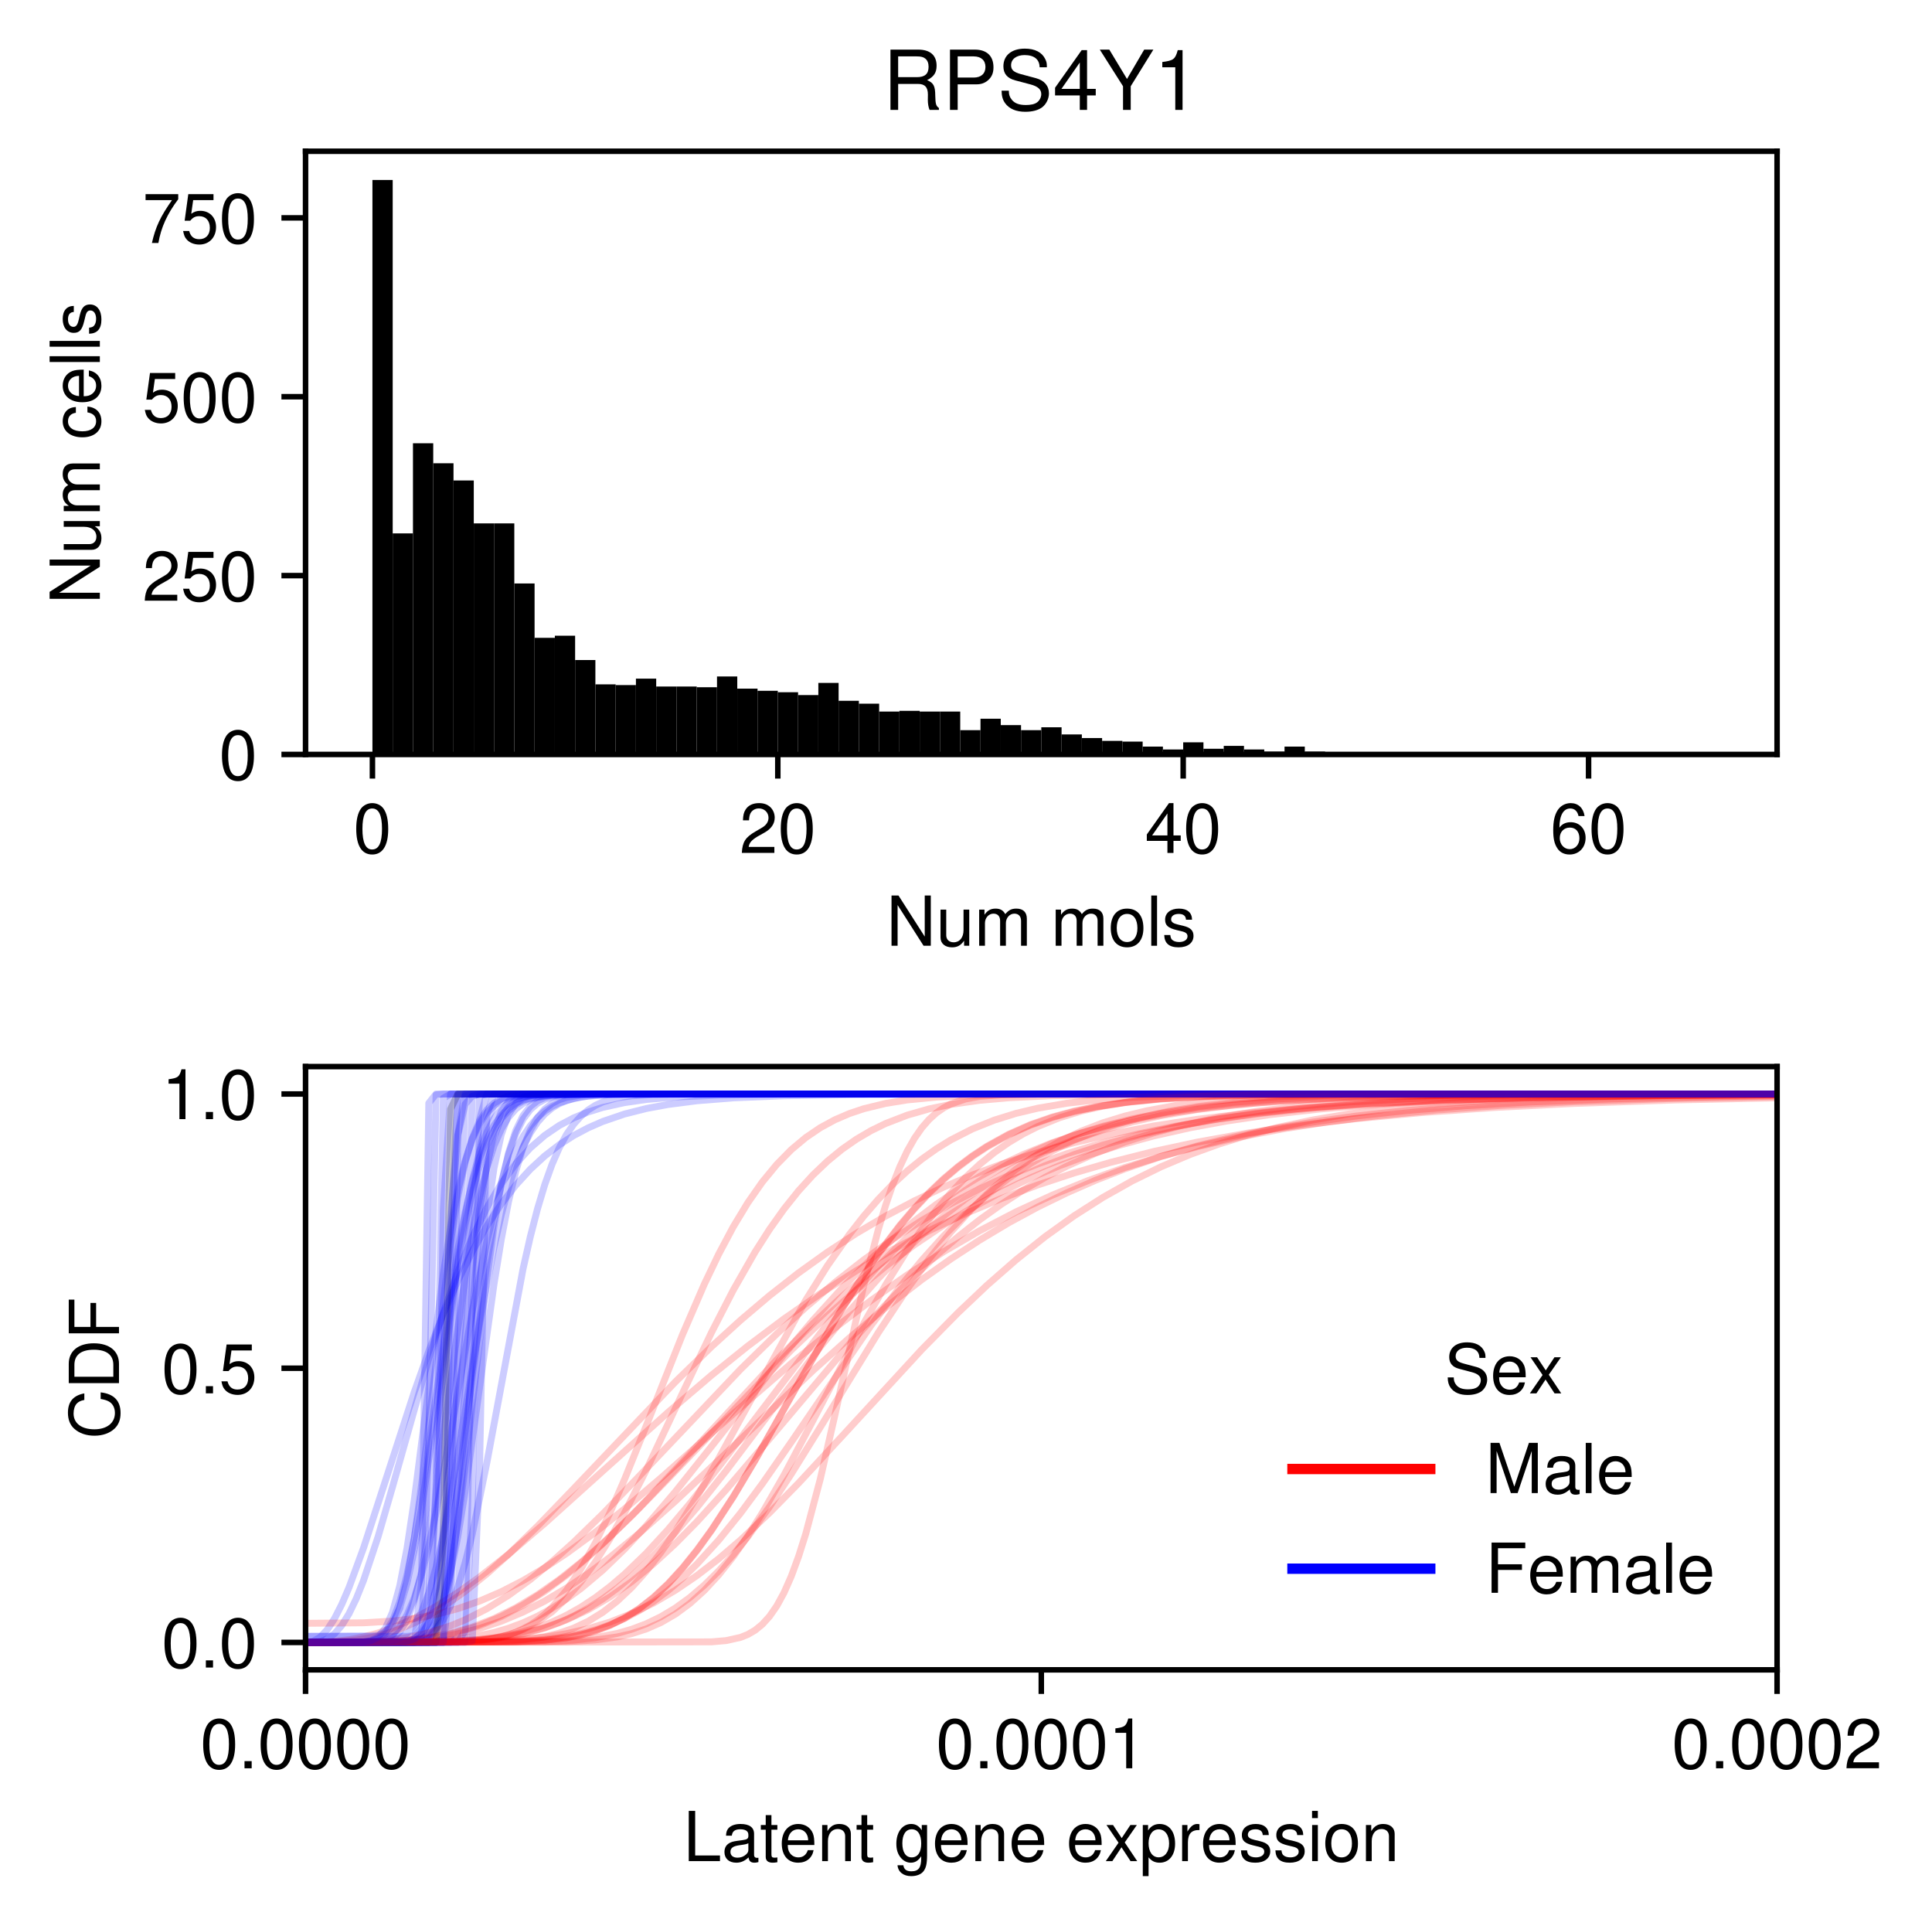 <?xml version="1.0" encoding="utf-8" standalone="no"?>
<!DOCTYPE svg PUBLIC "-//W3C//DTD SVG 1.1//EN"
  "http://www.w3.org/Graphics/SVG/1.1/DTD/svg11.dtd">
<!-- Created with matplotlib (https://matplotlib.org/) -->
<svg height="279.489pt" version="1.1" viewBox="0 0 280.424 279.489" width="280.424pt" xmlns="http://www.w3.org/2000/svg" xmlns:xlink="http://www.w3.org/1999/xlink">
 <defs>
  <style type="text/css">
*{stroke-linecap:butt;stroke-linejoin:round;}
  </style>
 </defs>
 <g id="figure_1">
  <g id="patch_1">
   <path d="M 0 279.489 
L 280.424 279.489 
L 280.424 0 
L 0 0 
z
" style="fill:#ffffff;"/>
  </g>
  <g id="axes_1">
   <g id="patch_2">
    <path d="M 44.348 109.499 
L 257.936 109.499 
L 257.936 21.949 
L 44.348 21.949 
z
" style="fill:#ffffff;"/>
   </g>
   <g id="patch_3">
    <path clip-path="url(#p3a93c66ac2)" d="M 54.057 109.499 
L 56.999 109.499 
L 56.999 26.118 
L 54.057 26.118 
z
"/>
   </g>
   <g id="patch_4">
    <path clip-path="url(#p3a93c66ac2)" d="M 56.999 109.499 
L 59.941 109.499 
L 59.941 77.413 
L 56.999 77.413 
z
"/>
   </g>
   <g id="patch_5">
    <path clip-path="url(#p3a93c66ac2)" d="M 59.941 109.499 
L 62.883 109.499 
L 62.883 64.33 
L 59.941 64.33 
z
"/>
   </g>
   <g id="patch_6">
    <path clip-path="url(#p3a93c66ac2)" d="M 62.883 109.499 
L 65.825 109.499 
L 65.825 67.237 
L 62.883 67.237 
z
"/>
   </g>
   <g id="patch_7">
    <path clip-path="url(#p3a93c66ac2)" d="M 65.825 109.499 
L 68.767 109.499 
L 68.767 69.729 
L 65.825 69.729 
z
"/>
   </g>
   <g id="patch_8">
    <path clip-path="url(#p3a93c66ac2)" d="M 68.767 109.499 
L 71.709 109.499 
L 71.709 75.959 
L 68.767 75.959 
z
"/>
   </g>
   <g id="patch_9">
    <path clip-path="url(#p3a93c66ac2)" d="M 71.709 109.499 
L 74.651 109.499 
L 74.651 75.959 
L 71.709 75.959 
z
"/>
   </g>
   <g id="patch_10">
    <path clip-path="url(#p3a93c66ac2)" d="M 74.651 109.499 
L 77.593 109.499 
L 77.593 84.682 
L 74.651 84.682 
z
"/>
   </g>
   <g id="patch_11">
    <path clip-path="url(#p3a93c66ac2)" d="M 77.593 109.499 
L 80.535 109.499 
L 80.535 92.573 
L 77.593 92.573 
z
"/>
   </g>
   <g id="patch_12">
    <path clip-path="url(#p3a93c66ac2)" d="M 80.535 109.499 
L 83.477 109.499 
L 83.477 92.262 
L 80.535 92.262 
z
"/>
   </g>
   <g id="patch_13">
    <path clip-path="url(#p3a93c66ac2)" d="M 83.477 109.499 
L 86.419 109.499 
L 86.419 95.792 
L 83.477 95.792 
z
"/>
   </g>
   <g id="patch_14">
    <path clip-path="url(#p3a93c66ac2)" d="M 86.419 109.499 
L 89.361 109.499 
L 89.361 99.323 
L 86.419 99.323 
z
"/>
   </g>
   <g id="patch_15">
    <path clip-path="url(#p3a93c66ac2)" d="M 89.361 109.499 
L 92.303 109.499 
L 92.303 99.427 
L 89.361 99.427 
z
"/>
   </g>
   <g id="patch_16">
    <path clip-path="url(#p3a93c66ac2)" d="M 92.303 109.499 
L 95.245 109.499 
L 95.245 98.492 
L 92.303 98.492 
z
"/>
   </g>
   <g id="patch_17">
    <path clip-path="url(#p3a93c66ac2)" d="M 95.245 109.499 
L 98.187 109.499 
L 98.187 99.634 
L 95.245 99.634 
z
"/>
   </g>
   <g id="patch_18">
    <path clip-path="url(#p3a93c66ac2)" d="M 98.187 109.499 
L 101.129 109.499 
L 101.129 99.634 
L 98.187 99.634 
z
"/>
   </g>
   <g id="patch_19">
    <path clip-path="url(#p3a93c66ac2)" d="M 101.129 109.499 
L 104.071 109.499 
L 104.071 99.738 
L 101.129 99.738 
z
"/>
   </g>
   <g id="patch_20">
    <path clip-path="url(#p3a93c66ac2)" d="M 104.071 109.499 
L 107.013 109.499 
L 107.013 98.181 
L 104.071 98.181 
z
"/>
   </g>
   <g id="patch_21">
    <path clip-path="url(#p3a93c66ac2)" d="M 107.013 109.499 
L 109.955 109.499 
L 109.955 99.946 
L 107.013 99.946 
z
"/>
   </g>
   <g id="patch_22">
    <path clip-path="url(#p3a93c66ac2)" d="M 109.955 109.499 
L 112.896 109.499 
L 112.896 100.257 
L 109.955 100.257 
z
"/>
   </g>
   <g id="patch_23">
    <path clip-path="url(#p3a93c66ac2)" d="M 112.896 109.499 
L 115.838 109.499 
L 115.838 100.465 
L 112.896 100.465 
z
"/>
   </g>
   <g id="patch_24">
    <path clip-path="url(#p3a93c66ac2)" d="M 115.838 109.499 
L 118.78 109.499 
L 118.78 100.88 
L 115.838 100.88 
z
"/>
   </g>
   <g id="patch_25">
    <path clip-path="url(#p3a93c66ac2)" d="M 118.78 109.499 
L 121.722 109.499 
L 121.722 99.115 
L 118.78 99.115 
z
"/>
   </g>
   <g id="patch_26">
    <path clip-path="url(#p3a93c66ac2)" d="M 121.722 109.499 
L 124.664 109.499 
L 124.664 101.711 
L 121.722 101.711 
z
"/>
   </g>
   <g id="patch_27">
    <path clip-path="url(#p3a93c66ac2)" d="M 124.664 109.499 
L 127.606 109.499 
L 127.606 102.126 
L 124.664 102.126 
z
"/>
   </g>
   <g id="patch_28">
    <path clip-path="url(#p3a93c66ac2)" d="M 127.606 109.499 
L 130.548 109.499 
L 130.548 103.269 
L 127.606 103.269 
z
"/>
   </g>
   <g id="patch_29">
    <path clip-path="url(#p3a93c66ac2)" d="M 130.548 109.499 
L 133.49 109.499 
L 133.49 103.165 
L 130.548 103.165 
z
"/>
   </g>
   <g id="patch_30">
    <path clip-path="url(#p3a93c66ac2)" d="M 133.49 109.499 
L 136.432 109.499 
L 136.432 103.269 
L 133.49 103.269 
z
"/>
   </g>
   <g id="patch_31">
    <path clip-path="url(#p3a93c66ac2)" d="M 136.432 109.499 
L 139.374 109.499 
L 139.374 103.269 
L 136.432 103.269 
z
"/>
   </g>
   <g id="patch_32">
    <path clip-path="url(#p3a93c66ac2)" d="M 139.374 109.499 
L 142.316 109.499 
L 142.316 105.968 
L 139.374 105.968 
z
"/>
   </g>
   <g id="patch_33">
    <path clip-path="url(#p3a93c66ac2)" d="M 142.316 109.499 
L 145.258 109.499 
L 145.258 104.307 
L 142.316 104.307 
z
"/>
   </g>
   <g id="patch_34">
    <path clip-path="url(#p3a93c66ac2)" d="M 145.258 109.499 
L 148.2 109.499 
L 148.2 105.241 
L 145.258 105.241 
z
"/>
   </g>
   <g id="patch_35">
    <path clip-path="url(#p3a93c66ac2)" d="M 148.2 109.499 
L 151.142 109.499 
L 151.142 105.968 
L 148.2 105.968 
z
"/>
   </g>
   <g id="patch_36">
    <path clip-path="url(#p3a93c66ac2)" d="M 151.142 109.499 
L 154.084 109.499 
L 154.084 105.553 
L 151.142 105.553 
z
"/>
   </g>
   <g id="patch_37">
    <path clip-path="url(#p3a93c66ac2)" d="M 154.084 109.499 
L 157.026 109.499 
L 157.026 106.591 
L 154.084 106.591 
z
"/>
   </g>
   <g id="patch_38">
    <path clip-path="url(#p3a93c66ac2)" d="M 157.026 109.499 
L 159.968 109.499 
L 159.968 107.111 
L 157.026 107.111 
z
"/>
   </g>
   <g id="patch_39">
    <path clip-path="url(#p3a93c66ac2)" d="M 159.968 109.499 
L 162.91 109.499 
L 162.91 107.526 
L 159.968 107.526 
z
"/>
   </g>
   <g id="patch_40">
    <path clip-path="url(#p3a93c66ac2)" d="M 162.91 109.499 
L 165.852 109.499 
L 165.852 107.63 
L 162.91 107.63 
z
"/>
   </g>
   <g id="patch_41">
    <path clip-path="url(#p3a93c66ac2)" d="M 165.852 109.499 
L 168.794 109.499 
L 168.794 108.357 
L 165.852 108.357 
z
"/>
   </g>
   <g id="patch_42">
    <path clip-path="url(#p3a93c66ac2)" d="M 168.794 109.499 
L 171.736 109.499 
L 171.736 108.772 
L 168.794 108.772 
z
"/>
   </g>
   <g id="patch_43">
    <path clip-path="url(#p3a93c66ac2)" d="M 171.736 109.499 
L 174.678 109.499 
L 174.678 107.734 
L 171.736 107.734 
z
"/>
   </g>
   <g id="patch_44">
    <path clip-path="url(#p3a93c66ac2)" d="M 174.678 109.499 
L 177.62 109.499 
L 177.62 108.668 
L 174.678 108.668 
z
"/>
   </g>
   <g id="patch_45">
    <path clip-path="url(#p3a93c66ac2)" d="M 177.62 109.499 
L 180.562 109.499 
L 180.562 108.253 
L 177.62 108.253 
z
"/>
   </g>
   <g id="patch_46">
    <path clip-path="url(#p3a93c66ac2)" d="M 180.562 109.499 
L 183.504 109.499 
L 183.504 108.772 
L 180.562 108.772 
z
"/>
   </g>
   <g id="patch_47">
    <path clip-path="url(#p3a93c66ac2)" d="M 183.504 109.499 
L 186.446 109.499 
L 186.446 109.083 
L 183.504 109.083 
z
"/>
   </g>
   <g id="patch_48">
    <path clip-path="url(#p3a93c66ac2)" d="M 186.446 109.499 
L 189.388 109.499 
L 189.388 108.357 
L 186.446 108.357 
z
"/>
   </g>
   <g id="patch_49">
    <path clip-path="url(#p3a93c66ac2)" d="M 189.388 109.499 
L 192.33 109.499 
L 192.33 109.083 
L 189.388 109.083 
z
"/>
   </g>
   <g id="patch_50">
    <path clip-path="url(#p3a93c66ac2)" d="M 192.33 109.499 
L 195.272 109.499 
L 195.272 109.291 
L 192.33 109.291 
z
"/>
   </g>
   <g id="patch_51">
    <path clip-path="url(#p3a93c66ac2)" d="M 195.272 109.499 
L 198.214 109.499 
L 198.214 109.395 
L 195.272 109.395 
z
"/>
   </g>
   <g id="patch_52">
    <path clip-path="url(#p3a93c66ac2)" d="M 198.214 109.499 
L 201.156 109.499 
L 201.156 109.187 
L 198.214 109.187 
z
"/>
   </g>
   <g id="patch_53">
    <path clip-path="url(#p3a93c66ac2)" d="M 201.156 109.499 
L 204.098 109.499 
L 204.098 109.395 
L 201.156 109.395 
z
"/>
   </g>
   <g id="patch_54">
    <path clip-path="url(#p3a93c66ac2)" d="M 204.098 109.499 
L 207.04 109.499 
L 207.04 109.395 
L 204.098 109.395 
z
"/>
   </g>
   <g id="patch_55">
    <path clip-path="url(#p3a93c66ac2)" d="M 207.04 109.499 
L 209.982 109.499 
L 209.982 109.291 
L 207.04 109.291 
z
"/>
   </g>
   <g id="patch_56">
    <path clip-path="url(#p3a93c66ac2)" d="M 209.982 109.499 
L 212.924 109.499 
L 212.924 109.395 
L 209.982 109.395 
z
"/>
   </g>
   <g id="patch_57">
    <path clip-path="url(#p3a93c66ac2)" d="M 212.924 109.499 
L 215.866 109.499 
L 215.866 109.395 
L 212.924 109.395 
z
"/>
   </g>
   <g id="patch_58">
    <path clip-path="url(#p3a93c66ac2)" d="M 215.866 109.499 
L 218.808 109.499 
L 218.808 109.395 
L 215.866 109.395 
z
"/>
   </g>
   <g id="patch_59">
    <path clip-path="url(#p3a93c66ac2)" d="M 218.808 109.499 
L 221.75 109.499 
L 221.75 109.291 
L 218.808 109.291 
z
"/>
   </g>
   <g id="patch_60">
    <path clip-path="url(#p3a93c66ac2)" d="M 221.75 109.499 
L 224.692 109.499 
L 224.692 109.499 
L 221.75 109.499 
z
"/>
   </g>
   <g id="patch_61">
    <path clip-path="url(#p3a93c66ac2)" d="M 224.692 109.499 
L 227.634 109.499 
L 227.634 109.499 
L 224.692 109.499 
z
"/>
   </g>
   <g id="patch_62">
    <path clip-path="url(#p3a93c66ac2)" d="M 227.634 109.499 
L 230.576 109.499 
L 230.576 109.499 
L 227.634 109.499 
z
"/>
   </g>
   <g id="patch_63">
    <path clip-path="url(#p3a93c66ac2)" d="M 230.576 109.499 
L 233.518 109.499 
L 233.518 109.499 
L 230.576 109.499 
z
"/>
   </g>
   <g id="patch_64">
    <path clip-path="url(#p3a93c66ac2)" d="M 233.518 109.499 
L 236.46 109.499 
L 236.46 109.499 
L 233.518 109.499 
z
"/>
   </g>
   <g id="patch_65">
    <path clip-path="url(#p3a93c66ac2)" d="M 236.46 109.499 
L 239.401 109.499 
L 239.401 109.499 
L 236.46 109.499 
z
"/>
   </g>
   <g id="patch_66">
    <path clip-path="url(#p3a93c66ac2)" d="M 239.401 109.499 
L 242.343 109.499 
L 242.343 109.499 
L 239.401 109.499 
z
"/>
   </g>
   <g id="patch_67">
    <path clip-path="url(#p3a93c66ac2)" d="M 242.343 109.499 
L 245.285 109.499 
L 245.285 109.499 
L 242.343 109.499 
z
"/>
   </g>
   <g id="patch_68">
    <path clip-path="url(#p3a93c66ac2)" d="M 245.285 109.499 
L 248.227 109.499 
L 248.227 109.395 
L 245.285 109.395 
z
"/>
   </g>
   <g id="matplotlib.axis_1">
    <g id="xtick_1">
     <g id="line2d_1">
      <defs>
       <path d="M 0 0 
L 0 3.5 
" id="m0c60c239fb" style="stroke:#000000;stroke-width:0.8;"/>
      </defs>
      <g>
       <use style="stroke:#000000;stroke-width:0.8;" x="54.057" xlink:href="#m0c60c239fb" y="109.499"/>
      </g>
     </g>
     <g id="text_1">
      <!-- 0 -->
      <defs>
       <path d="M 27.5 72.297 
C 20.906 72.297 14.906 69.297 11.203 64.406 
C 6.594 58 4.297 48.406 4.297 35 
C 4.297 10.594 12.297 -2.297 27.5 -2.297 
C 42.5 -2.297 50.703 10.594 50.703 34.406 
C 50.703 48.406 48.5 57.797 43.797 64.406 
C 40.094 69.406 34.203 72.297 27.5 72.297 
z
M 27.5 64.5 
C 37 64.5 41.703 54.797 41.703 35.203 
C 41.703 14.594 37.094 5 27.297 5 
C 18 5 13.297 15 13.297 34.906 
C 13.297 54.797 18 64.5 27.5 64.5 
z
" id="NimbusSans-Regular-48"/>
      </defs>
      <g transform="translate(51.277 123.789)scale(0.1 -0.1)">
       <use xlink:href="#NimbusSans-Regular-48"/>
      </g>
     </g>
    </g>
    <g id="xtick_2">
     <g id="line2d_2">
      <g>
       <use style="stroke:#000000;stroke-width:0.8;" x="112.896" xlink:href="#m0c60c239fb" y="109.499"/>
      </g>
     </g>
     <g id="text_2">
      <!-- 20 -->
      <defs>
       <path d="M 50.594 8.703 
L 13.297 8.703 
C 14.203 14.703 17.406 18.5 26.094 23.797 
L 36.094 29.406 
C 46 34.906 51.094 42.297 51.094 51.203 
C 51.094 57.203 48.703 62.797 44.5 66.703 
C 40.297 70.5 35.094 72.297 28.406 72.297 
C 19.406 72.297 12.703 69.094 8.797 62.906 
C 6.297 59.094 5.203 54.594 5 47.297 
L 13.797 47.297 
C 14.094 52.203 14.703 55.094 15.906 57.5 
C 18.203 61.906 22.797 64.594 28.094 64.594 
C 36.094 64.594 42.094 58.797 42.094 51 
C 42.094 45.203 38.797 40.203 32.5 36.594 
L 23.297 31.203 
C 8.5 22.703 4.203 15.906 3.406 0.094 
L 50.594 0.094 
z
" id="NimbusSans-Regular-50"/>
      </defs>
      <g transform="translate(107.337 123.789)scale(0.1 -0.1)">
       <use xlink:href="#NimbusSans-Regular-50"/>
       <use x="55.6" xlink:href="#NimbusSans-Regular-48"/>
      </g>
     </g>
    </g>
    <g id="xtick_3">
     <g id="line2d_3">
      <g>
       <use style="stroke:#000000;stroke-width:0.8;" x="171.736" xlink:href="#m0c60c239fb" y="109.499"/>
      </g>
     </g>
     <g id="text_3">
      <!-- 40 -->
      <defs>
       <path d="M 32.703 17.5 
L 32.703 0 
L 41.5 0 
L 41.5 17.5 
L 52 17.5 
L 52 25.406 
L 41.5 25.406 
L 41.5 72.297 
L 35 72.297 
L 2.797 26.797 
L 2.797 17.5 
z
M 32.703 25.406 
L 10.5 25.406 
L 32.703 57.297 
z
" id="NimbusSans-Regular-52"/>
      </defs>
      <g transform="translate(166.177 123.789)scale(0.1 -0.1)">
       <use xlink:href="#NimbusSans-Regular-52"/>
       <use x="55.6" xlink:href="#NimbusSans-Regular-48"/>
      </g>
     </g>
    </g>
    <g id="xtick_4">
     <g id="line2d_4">
      <g>
       <use style="stroke:#000000;stroke-width:0.8;" x="230.576" xlink:href="#m0c60c239fb" y="109.499"/>
      </g>
     </g>
     <g id="text_4">
      <!-- 60 -->
      <defs>
       <path d="M 49.797 53.5 
C 48.094 65.297 40.5 72.297 29.703 72.297 
C 21.906 72.297 14.906 68.5 10.703 62 
C 6.203 54.906 4.297 46.094 4.297 33 
C 4.297 20.797 6 13.094 10.297 6.703 
C 14.094 0.797 20.297 -2.297 28.094 -2.297 
C 41.594 -2.297 51.297 7.797 51.297 21.906 
C 51.297 35.203 42.297 44.594 29.594 44.594 
C 22.594 44.594 17.094 42 13.297 36.703 
C 13.406 54.594 19 64.5 29.094 64.5 
C 35.297 64.5 39.594 60.5 41 53.5 
z
M 28.5 36.797 
C 37 36.797 42.297 30.797 42.297 21.203 
C 42.297 12.094 36.297 5.5 28.203 5.5 
C 20 5.5 13.797 12.406 13.797 21.594 
C 13.797 30.594 19.797 36.797 28.5 36.797 
z
" id="NimbusSans-Regular-54"/>
      </defs>
      <g transform="translate(225.016 123.789)scale(0.1 -0.1)">
       <use xlink:href="#NimbusSans-Regular-54"/>
       <use x="55.6" xlink:href="#NimbusSans-Regular-48"/>
      </g>
     </g>
    </g>
    <g id="text_5">
     <!-- Num mols -->
     <defs>
      <path d="M 64.594 72.906 
L 55.797 72.906 
L 55.797 13.297 
L 17.703 72.906 
L 7.594 72.906 
L 7.594 0 
L 16.406 0 
L 16.406 59.094 
L 54.094 0 
L 64.594 0 
z
" id="NimbusSans-Regular-78"/>
      <path d="M 48.203 0 
L 48.203 52.406 
L 39.906 52.406 
L 39.906 22.703 
C 39.906 12 34.297 5 25.594 5 
C 19 5 14.797 9 14.797 15.297 
L 14.797 52.406 
L 6.5 52.406 
L 6.5 12 
C 6.5 3.297 13 -2.297 23.203 -2.297 
C 30.906 -2.297 35.797 0.406 40.703 7.297 
L 40.703 0 
z
" id="NimbusSans-Regular-117"/>
      <path d="M 7 52.406 
L 7 0 
L 15.406 0 
L 15.406 32.906 
C 15.406 40.5 20.906 46.594 27.703 46.594 
C 33.906 46.594 37.406 42.797 37.406 36.094 
L 37.406 0 
L 45.797 0 
L 45.797 32.906 
C 45.797 40.5 51.297 46.594 58.094 46.594 
C 64.203 46.594 67.797 42.703 67.797 36.094 
L 67.797 0 
L 76.203 0 
L 76.203 39.297 
C 76.203 48.703 70.797 53.906 61 53.906 
C 54 53.906 49.797 51.797 44.906 45.906 
C 41.797 51.5 37.594 53.906 30.797 53.906 
C 23.797 53.906 19.094 51.297 14.703 45 
L 14.703 52.406 
z
" id="NimbusSans-Regular-109"/>
      <path id="NimbusSans-Regular-32"/>
      <path d="M 27.203 53.906 
C 12.406 53.906 3.594 43.406 3.594 25.797 
C 3.594 8.094 12.406 -2.297 27.297 -2.297 
C 42.094 -2.297 51 8.203 51 25.406 
C 51 43.594 42.406 53.906 27.203 53.906 
z
M 27.297 46.203 
C 36.703 46.203 42.297 38.5 42.297 25.5 
C 42.297 13.094 36.5 5.406 27.297 5.406 
C 18 5.406 12.297 13.094 12.297 25.797 
C 12.297 38.5 18 46.203 27.297 46.203 
z
" id="NimbusSans-Regular-111"/>
      <path d="M 15.203 72.906 
L 6.797 72.906 
L 6.797 0 
L 15.203 0 
z
" id="NimbusSans-Regular-108"/>
      <path d="M 43.797 37.797 
C 43.703 48.094 36.906 53.906 24.797 53.906 
C 12.594 53.906 4.703 47.594 4.703 37.906 
C 4.703 29.703 8.906 25.797 21.297 22.797 
L 29.094 20.906 
C 34.906 19.5 37.203 17.406 37.203 13.703 
C 37.203 8.703 32.297 5.406 25 5.406 
C 20.5 5.406 16.703 6.703 14.594 8.906 
C 13.297 10.406 12.703 11.906 12.203 15.594 
L 3.406 15.594 
C 3.797 3.5 10.594 -2.297 24.297 -2.297 
C 37.5 -2.297 45.906 4.203 45.906 14.297 
C 45.906 22.094 41.5 26.406 31.094 28.906 
L 23.094 30.797 
C 16.297 32.406 13.406 34.594 13.406 38.297 
C 13.406 43.203 17.703 46.203 24.5 46.203 
C 31.203 46.203 34.797 43.297 35 37.797 
z
" id="NimbusSans-Regular-115"/>
     </defs>
     <g transform="translate(128.643 137.26)scale(0.1 -0.1)">
      <use xlink:href="#NimbusSans-Regular-78"/>
      <use x="72.2" xlink:href="#NimbusSans-Regular-117"/>
      <use x="127.8" xlink:href="#NimbusSans-Regular-109"/>
      <use x="211.1" xlink:href="#NimbusSans-Regular-32"/>
      <use x="238.9" xlink:href="#NimbusSans-Regular-109"/>
      <use x="322.2" xlink:href="#NimbusSans-Regular-111"/>
      <use x="377.8" xlink:href="#NimbusSans-Regular-108"/>
      <use x="400" xlink:href="#NimbusSans-Regular-115"/>
     </g>
    </g>
   </g>
   <g id="matplotlib.axis_2">
    <g id="ytick_1">
     <g id="line2d_5">
      <defs>
       <path d="M 0 0 
L -3.5 0 
" id="m7746604b35" style="stroke:#000000;stroke-width:0.8;"/>
      </defs>
      <g>
       <use style="stroke:#000000;stroke-width:0.8;" x="44.348" xlink:href="#m7746604b35" y="109.499"/>
      </g>
     </g>
     <g id="text_6">
      <!-- 0 -->
      <g transform="translate(31.789 113.144)scale(0.1 -0.1)">
       <use xlink:href="#NimbusSans-Regular-48"/>
      </g>
     </g>
    </g>
    <g id="ytick_2">
     <g id="line2d_6">
      <g>
       <use style="stroke:#000000;stroke-width:0.8;" x="44.348" xlink:href="#m7746604b35" y="83.54"/>
      </g>
     </g>
     <g id="text_7">
      <!-- 250 -->
      <defs>
       <path d="M 47.594 70.906 
L 11 70.906 
L 5.703 32.297 
L 13.797 32.297 
C 17.906 37.203 21.297 38.906 26.906 38.906 
C 36.406 38.906 42.297 32.406 42.297 21.906 
C 42.297 11.703 36.406 5.5 26.797 5.5 
C 19.094 5.5 14.406 9.406 12.297 17.406 
L 3.5 17.406 
C 4.703 11.594 5.703 8.797 7.797 6.203 
C 11.797 0.797 19 -2.297 27 -2.297 
C 41.297 -2.297 51.297 8.094 51.297 23.094 
C 51.297 37.094 42 46.703 28.406 46.703 
C 23.406 46.703 19.406 45.406 15.297 42.406 
L 18.094 62.203 
L 47.594 62.203 
z
" id="NimbusSans-Regular-53"/>
      </defs>
      <g transform="translate(20.67 87.185)scale(0.1 -0.1)">
       <use xlink:href="#NimbusSans-Regular-50"/>
       <use x="55.6" xlink:href="#NimbusSans-Regular-53"/>
       <use x="111.2" xlink:href="#NimbusSans-Regular-48"/>
      </g>
     </g>
    </g>
    <g id="ytick_3">
     <g id="line2d_7">
      <g>
       <use style="stroke:#000000;stroke-width:0.8;" x="44.348" xlink:href="#m7746604b35" y="57.58"/>
      </g>
     </g>
     <g id="text_8">
      <!-- 500 -->
      <g transform="translate(20.67 61.226)scale(0.1 -0.1)">
       <use xlink:href="#NimbusSans-Regular-53"/>
       <use x="55.6" xlink:href="#NimbusSans-Regular-48"/>
       <use x="111.2" xlink:href="#NimbusSans-Regular-48"/>
      </g>
     </g>
    </g>
    <g id="ytick_4">
     <g id="line2d_8">
      <g>
       <use style="stroke:#000000;stroke-width:0.8;" x="44.348" xlink:href="#m7746604b35" y="31.621"/>
      </g>
     </g>
     <g id="text_9">
      <!-- 750 -->
      <defs>
       <path d="M 52 70.906 
L 4.594 70.906 
L 4.594 62.203 
L 42.906 62.203 
C 26 38.094 19.094 23.297 13.797 0 
L 23.203 0 
C 27.094 22.703 36 42.203 52 63.5 
z
" id="NimbusSans-Regular-55"/>
      </defs>
      <g transform="translate(20.67 35.266)scale(0.1 -0.1)">
       <use xlink:href="#NimbusSans-Regular-55"/>
       <use x="55.6" xlink:href="#NimbusSans-Regular-53"/>
       <use x="111.2" xlink:href="#NimbusSans-Regular-48"/>
      </g>
     </g>
    </g>
    <g id="text_10">
     <!-- Num cells -->
     <defs>
      <path d="M 47.094 34.797 
C 46.703 39.906 45.594 43.203 43.594 46.094 
C 40 51 33.703 53.906 26.406 53.906 
C 12.203 53.906 3.094 42.703 3.094 25.297 
C 3.094 8.406 12.094 -2.297 26.297 -2.297 
C 38.797 -2.297 46.703 5.203 47.703 18 
L 39.297 18 
C 37.906 9.594 33.594 5.406 26.5 5.406 
C 17.297 5.406 11.797 12.906 11.797 25.297 
C 11.797 38.406 17.203 46.203 26.297 46.203 
C 33.297 46.203 37.703 42.094 38.703 34.797 
z
" id="NimbusSans-Regular-99"/>
      <path d="M 51.297 23.406 
C 51.297 31.406 50.703 36.203 49.203 40.094 
C 45.797 48.703 37.797 53.906 28 53.906 
C 13.406 53.906 4 42.797 4 25.5 
C 4 8.203 13 -2.297 27.797 -2.297 
C 39.797 -2.297 48.094 4.5 50.203 15.906 
L 41.797 15.906 
C 39.5 9 34.797 5.406 28.094 5.406 
C 22.797 5.406 18.297 7.797 15.5 12.203 
C 13.5 15.203 12.797 18.203 12.703 23.406 
z
M 12.906 30.203 
C 13.594 39.906 19.5 46.203 27.906 46.203 
C 36.406 46.203 42.297 39.594 42.297 30.203 
z
" id="NimbusSans-Regular-101"/>
     </defs>
     <g transform="translate(14.491 87.668)rotate(-90)scale(0.1 -0.1)">
      <use xlink:href="#NimbusSans-Regular-78"/>
      <use x="72.2" xlink:href="#NimbusSans-Regular-117"/>
      <use x="127.8" xlink:href="#NimbusSans-Regular-109"/>
      <use x="211.1" xlink:href="#NimbusSans-Regular-32"/>
      <use x="238.9" xlink:href="#NimbusSans-Regular-99"/>
      <use x="288.9" xlink:href="#NimbusSans-Regular-101"/>
      <use x="344.5" xlink:href="#NimbusSans-Regular-108"/>
      <use x="366.7" xlink:href="#NimbusSans-Regular-108"/>
      <use x="388.9" xlink:href="#NimbusSans-Regular-115"/>
     </g>
    </g>
   </g>
   <g id="patch_69">
    <path d="M 44.348 109.499 
L 44.348 21.949 
" style="fill:none;stroke:#000000;stroke-linecap:square;stroke-linejoin:miter;stroke-width:0.8;"/>
   </g>
   <g id="patch_70">
    <path d="M 257.936 109.499 
L 257.936 21.949 
" style="fill:none;stroke:#000000;stroke-linecap:square;stroke-linejoin:miter;stroke-width:0.8;"/>
   </g>
   <g id="patch_71">
    <path d="M 44.348 109.499 
L 257.936 109.499 
" style="fill:none;stroke:#000000;stroke-linecap:square;stroke-linejoin:miter;stroke-width:0.8;"/>
   </g>
   <g id="patch_72">
    <path d="M 44.348 21.949 
L 257.936 21.949 
" style="fill:none;stroke:#000000;stroke-linecap:square;stroke-linejoin:miter;stroke-width:0.8;"/>
   </g>
   <g id="text_11">
    <!-- RPS4Y1 -->
    <defs>
     <path d="M 18.594 31.406 
L 42.594 31.406 
C 50.906 31.406 54.594 27.406 54.594 18.406 
L 54.5 11.906 
C 54.5 7.406 55.297 3 56.594 0 
L 67.906 0 
L 67.906 2.297 
C 64.406 4.703 63.703 7.297 63.5 17 
C 63.406 29 61.5 32.594 53.594 36 
C 61.797 40.094 65.094 45 65.094 53.406 
C 65.094 66 57.297 72.906 42.906 72.906 
L 9.297 72.906 
L 9.297 0 
L 18.594 0 
z
M 18.594 39.594 
L 18.594 64.703 
L 41.094 64.703 
C 46.297 64.703 49.297 63.906 51.594 61.906 
C 54.094 59.797 55.406 56.5 55.406 52.203 
C 55.406 43.5 51 39.594 41.094 39.594 
z
" id="NimbusSans-Regular-82"/>
     <path d="M 18.406 30.906 
L 41.297 30.906 
C 47 30.906 51.5 32.594 55.406 36.094 
C 59.797 40.094 61.703 44.797 61.703 51.5 
C 61.703 65.203 53.594 72.906 39.203 72.906 
L 9.094 72.906 
L 9.094 0 
L 18.406 0 
z
M 18.406 39.094 
L 18.406 64.703 
L 37.797 64.703 
C 46.703 64.703 52 59.906 52 51.906 
C 52 43.906 46.703 39.094 37.797 39.094 
z
" id="NimbusSans-Regular-80"/>
     <path d="M 59.594 51.5 
C 59.594 56.5 59.297 57.906 57.703 61.297 
C 53.703 69.703 45.203 74.094 32.906 74.094 
C 16.906 74.094 7 65.906 7 52.703 
C 7 43.797 11.703 38.203 21.297 35.703 
L 39.406 30.906 
C 48.703 28.5 52.797 24.797 52.797 19.094 
C 52.797 15.203 50.703 11.203 47.594 9 
C 44.703 6.906 40.094 5.906 34.203 5.906 
C 26.203 5.906 20.906 7.797 17.406 12 
C 14.703 15.203 13.5 18.703 13.594 23.203 
L 4.797 23.203 
C 4.906 16.5 6.203 12.094 9.094 8.094 
C 14.094 1.203 22.5 -2.297 33.594 -2.297 
C 42.297 -2.297 49.406 -0.297 54.094 3.297 
C 59 7.203 62.094 13.703 62.094 20 
C 62.094 29 56.5 35.594 46.594 38.297 
L 28.297 43.203 
C 19.5 45.594 16.297 48.406 16.297 54 
C 16.297 61.406 22.797 66.297 32.594 66.297 
C 44.203 66.297 50.703 61.094 50.797 51.5 
z
" id="NimbusSans-Regular-83"/>
     <path d="M 38.703 28.594 
L 66.094 72.906 
L 55 72.906 
L 34.203 37.406 
L 12.797 72.906 
L 1.297 72.906 
L 29.406 28.594 
L 29.406 0 
L 38.703 0 
z
" id="NimbusSans-Regular-89"/>
     <path d="M 25.906 51.5 
L 25.906 0 
L 34.703 0 
L 34.703 72.297 
L 28.906 72.297 
C 25.797 61.203 23.797 59.703 10.203 57.906 
L 10.203 51.5 
z
" id="NimbusSans-Regular-49"/>
    </defs>
    <g transform="translate(128.132 15.949)scale(0.12 -0.12)">
     <use xlink:href="#NimbusSans-Regular-82"/>
     <use x="72.2" xlink:href="#NimbusSans-Regular-80"/>
     <use x="138.9" xlink:href="#NimbusSans-Regular-83"/>
     <use x="205.6" xlink:href="#NimbusSans-Regular-52"/>
     <use x="261.2" xlink:href="#NimbusSans-Regular-89"/>
     <use x="327.9" xlink:href="#NimbusSans-Regular-49"/>
    </g>
   </g>
  </g>
  <g id="axes_2">
   <g id="patch_73">
    <path d="M 44.348 242.349 
L 257.936 242.349 
L 257.936 154.799 
L 44.348 154.799 
z
" style="fill:#ffffff;"/>
   </g>
   <g id="matplotlib.axis_3">
    <g id="xtick_5">
     <g id="line2d_9">
      <g>
       <use style="stroke:#000000;stroke-width:0.8;" x="44.348" xlink:href="#m0c60c239fb" y="242.349"/>
      </g>
     </g>
     <g id="text_12">
      <!-- 0.0000 -->
      <defs>
       <path d="M 19.094 10.406 
L 8.703 10.406 
L 8.703 0 
L 19.094 0 
z
" id="NimbusSans-Regular-46"/>
      </defs>
      <g transform="translate(29.06 256.639)scale(0.1 -0.1)">
       <use xlink:href="#NimbusSans-Regular-48"/>
       <use x="55.6" xlink:href="#NimbusSans-Regular-46"/>
       <use x="83.4" xlink:href="#NimbusSans-Regular-48"/>
       <use x="139" xlink:href="#NimbusSans-Regular-48"/>
       <use x="194.6" xlink:href="#NimbusSans-Regular-48"/>
       <use x="250.2" xlink:href="#NimbusSans-Regular-48"/>
      </g>
     </g>
    </g>
    <g id="xtick_6">
     <g id="line2d_10">
      <g>
       <use style="stroke:#000000;stroke-width:0.8;" x="151.142" xlink:href="#m0c60c239fb" y="242.349"/>
      </g>
     </g>
     <g id="text_13">
      <!-- 0.0001 -->
      <g transform="translate(135.854 256.639)scale(0.1 -0.1)">
       <use xlink:href="#NimbusSans-Regular-48"/>
       <use x="55.6" xlink:href="#NimbusSans-Regular-46"/>
       <use x="83.4" xlink:href="#NimbusSans-Regular-48"/>
       <use x="139" xlink:href="#NimbusSans-Regular-48"/>
       <use x="194.6" xlink:href="#NimbusSans-Regular-48"/>
       <use x="250.2" xlink:href="#NimbusSans-Regular-49"/>
      </g>
     </g>
    </g>
    <g id="xtick_7">
     <g id="line2d_11">
      <g>
       <use style="stroke:#000000;stroke-width:0.8;" x="257.936" xlink:href="#m0c60c239fb" y="242.349"/>
      </g>
     </g>
     <g id="text_14">
      <!-- 0.0002 -->
      <g transform="translate(242.648 256.639)scale(0.1 -0.1)">
       <use xlink:href="#NimbusSans-Regular-48"/>
       <use x="55.6" xlink:href="#NimbusSans-Regular-46"/>
       <use x="83.4" xlink:href="#NimbusSans-Regular-48"/>
       <use x="139" xlink:href="#NimbusSans-Regular-48"/>
       <use x="194.6" xlink:href="#NimbusSans-Regular-48"/>
       <use x="250.2" xlink:href="#NimbusSans-Regular-50"/>
      </g>
     </g>
    </g>
    <g id="text_15">
     <!-- Latent gene expression -->
     <defs>
      <path d="M 17.297 72.906 
L 8 72.906 
L 8 0 
L 53.297 0 
L 53.297 8.203 
L 17.297 8.203 
z
" id="NimbusSans-Regular-76"/>
      <path d="M 53.5 4.906 
C 52.594 4.703 52.203 4.703 51.703 4.703 
C 48.797 4.703 47.203 6.203 47.203 8.797 
L 47.203 39.594 
C 47.203 48.906 40.406 53.906 27.5 53.906 
C 19.797 53.906 13.703 51.703 10.094 47.797 
C 7.703 45.094 6.703 42.094 6.5 36.906 
L 14.906 36.906 
C 15.594 43.297 19.406 46.203 27.203 46.203 
C 34.797 46.203 38.906 43.406 38.906 38.406 
L 38.906 36.203 
C 38.797 32.594 37 31.297 30.203 30.406 
C 18.406 28.906 16.594 28.5 13.406 27.203 
C 7.297 24.594 4.203 20 4.203 13.203 
C 4.203 3.703 10.797 -2.297 21.406 -2.297 
C 28 -2.297 33.297 0 39.203 5.406 
C 39.797 0 42.406 -2.297 47.797 -2.297 
C 49.594 -2.297 50.703 -2.094 53.5 -1.406 
z
M 38.906 16.5 
C 38.906 13.703 38.094 12 35.594 9.703 
C 32.203 6.594 28.094 5 23.203 5 
C 16.703 5 12.906 8.094 12.906 13.406 
C 12.906 18.906 16.5 21.703 25.5 23 
C 34.406 24.203 36.094 24.594 38.906 25.906 
z
" id="NimbusSans-Regular-97"/>
      <path d="M 25.406 52.406 
L 16.797 52.406 
L 16.797 66.797 
L 8.5 66.797 
L 8.5 52.406 
L 1.406 52.406 
L 1.406 45.594 
L 8.5 45.594 
L 8.5 6 
C 8.5 0.594 12.094 -2.297 18.594 -2.297 
C 20.797 -2.297 22.594 -2.094 25.406 -1.594 
L 25.406 5.406 
C 24.203 5.094 23.094 5 21.406 5 
C 17.797 5 16.797 6 16.797 9.703 
L 16.797 45.594 
L 25.406 45.594 
z
" id="NimbusSans-Regular-116"/>
      <path d="M 7 52.406 
L 7 0 
L 15.406 0 
L 15.406 28.906 
C 15.406 39.594 21 46.594 29.594 46.594 
C 36.203 46.594 40.406 42.594 40.406 36.297 
L 40.406 0 
L 48.703 0 
L 48.703 39.594 
C 48.703 48.297 42.203 53.906 32.094 53.906 
C 24.297 53.906 19.297 50.906 14.703 43.594 
L 14.703 52.406 
z
" id="NimbusSans-Regular-110"/>
      <path d="M 40.406 52.406 
L 40.406 44.797 
C 36.203 51.094 31.594 53.906 25 53.906 
C 12.297 53.906 3.5 42.094 3.5 25.297 
C 3.5 16.5 5.594 10.094 10.094 4.797 
C 14 0.203 19 -2.297 24.406 -2.297 
C 30.703 -2.297 35.203 0.5 39.594 7.094 
L 39.594 4.406 
C 39.594 -9.594 35.703 -14.797 25.297 -14.797 
C 18.203 -14.797 14.5 -12 13.703 -6 
L 5.203 -6 
C 6 -15.703 13.703 -21.797 25.094 -21.797 
C 32.797 -21.797 39.203 -19.297 42.594 -15.094 
C 46.594 -10.203 48.094 -3.703 48.094 8.594 
L 48.094 52.406 
z
M 25.797 46.203 
C 34.594 46.203 39.594 38.797 39.594 25.5 
C 39.594 12.797 34.5 5.406 25.797 5.406 
C 17.203 5.406 12.203 12.906 12.203 25.797 
C 12.203 38.594 17.203 46.203 25.797 46.203 
z
" id="NimbusSans-Regular-103"/>
      <path d="M 29.203 27.094 
L 46.797 52.406 
L 37.406 52.406 
L 24.797 33.406 
L 12.203 52.406 
L 2.703 52.406 
L 20.203 26.703 
L 1.703 0 
L 11.203 0 
L 24.5 20.094 
L 37.594 0 
L 47.297 0 
z
" id="NimbusSans-Regular-120"/>
      <path d="M 5.406 -21.797 
L 13.797 -21.797 
L 13.797 5.5 
C 18.203 0.094 23.094 -2.297 29.906 -2.297 
C 43.5 -2.297 52.297 8.594 52.297 25.297 
C 52.297 42.906 43.703 53.906 29.797 53.906 
C 22.703 53.906 17 50.703 13.094 44.5 
L 13.094 52.406 
L 5.406 52.406 
z
M 28.406 46.094 
C 37.594 46.094 43.594 38 43.594 25.5 
C 43.594 13.594 37.5 5.5 28.406 5.5 
C 19.5 5.5 13.797 13.5 13.797 25.797 
C 13.797 38.094 19.5 46.094 28.406 46.094 
z
" id="NimbusSans-Regular-112"/>
      <path d="M 6.906 52.406 
L 6.906 0 
L 15.297 0 
L 15.297 27.203 
C 15.406 39.797 20.594 45.406 32.094 45.094 
L 32.094 53.594 
C 30.703 53.797 29.906 53.906 28.906 53.906 
C 23.5 53.906 19.406 50.703 14.594 42.906 
L 14.594 52.406 
z
" id="NimbusSans-Regular-114"/>
      <path d="M 15 52.406 
L 6.703 52.406 
L 6.703 0 
L 15 0 
z
M 15 72.906 
L 6.594 72.906 
L 6.594 62.406 
L 15 62.406 
z
" id="NimbusSans-Regular-105"/>
     </defs>
     <g transform="translate(99.172 270.11)scale(0.1 -0.1)">
      <use xlink:href="#NimbusSans-Regular-76"/>
      <use x="55.6" xlink:href="#NimbusSans-Regular-97"/>
      <use x="111.2" xlink:href="#NimbusSans-Regular-116"/>
      <use x="139" xlink:href="#NimbusSans-Regular-101"/>
      <use x="194.6" xlink:href="#NimbusSans-Regular-110"/>
      <use x="250.2" xlink:href="#NimbusSans-Regular-116"/>
      <use x="278" xlink:href="#NimbusSans-Regular-32"/>
      <use x="305.8" xlink:href="#NimbusSans-Regular-103"/>
      <use x="361.4" xlink:href="#NimbusSans-Regular-101"/>
      <use x="417" xlink:href="#NimbusSans-Regular-110"/>
      <use x="472.6" xlink:href="#NimbusSans-Regular-101"/>
      <use x="528.2" xlink:href="#NimbusSans-Regular-32"/>
      <use x="556" xlink:href="#NimbusSans-Regular-101"/>
      <use x="611.6" xlink:href="#NimbusSans-Regular-120"/>
      <use x="661.6" xlink:href="#NimbusSans-Regular-112"/>
      <use x="717.2" xlink:href="#NimbusSans-Regular-114"/>
      <use x="750.5" xlink:href="#NimbusSans-Regular-101"/>
      <use x="806.1" xlink:href="#NimbusSans-Regular-115"/>
      <use x="856.1" xlink:href="#NimbusSans-Regular-115"/>
      <use x="906.1" xlink:href="#NimbusSans-Regular-105"/>
      <use x="928.3" xlink:href="#NimbusSans-Regular-111"/>
      <use x="983.9" xlink:href="#NimbusSans-Regular-110"/>
     </g>
    </g>
   </g>
   <g id="matplotlib.axis_4">
    <g id="ytick_5">
     <g id="line2d_12">
      <g>
       <use style="stroke:#000000;stroke-width:0.8;" x="44.348" xlink:href="#m7746604b35" y="238.369"/>
      </g>
     </g>
     <g id="text_16">
      <!-- 0.0 -->
      <g transform="translate(23.45 242.015)scale(0.1 -0.1)">
       <use xlink:href="#NimbusSans-Regular-48"/>
       <use x="55.6" xlink:href="#NimbusSans-Regular-46"/>
       <use x="83.4" xlink:href="#NimbusSans-Regular-48"/>
      </g>
     </g>
    </g>
    <g id="ytick_6">
     <g id="line2d_13">
      <g>
       <use style="stroke:#000000;stroke-width:0.8;" x="44.348" xlink:href="#m7746604b35" y="198.574"/>
      </g>
     </g>
     <g id="text_17">
      <!-- 0.5 -->
      <g transform="translate(23.45 202.219)scale(0.1 -0.1)">
       <use xlink:href="#NimbusSans-Regular-48"/>
       <use x="55.6" xlink:href="#NimbusSans-Regular-46"/>
       <use x="83.4" xlink:href="#NimbusSans-Regular-53"/>
      </g>
     </g>
    </g>
    <g id="ytick_7">
     <g id="line2d_14">
      <g>
       <use style="stroke:#000000;stroke-width:0.8;" x="44.348" xlink:href="#m7746604b35" y="158.778"/>
      </g>
     </g>
     <g id="text_18">
      <!-- 1.0 -->
      <g transform="translate(23.45 162.424)scale(0.1 -0.1)">
       <use xlink:href="#NimbusSans-Regular-49"/>
       <use x="55.6" xlink:href="#NimbusSans-Regular-46"/>
       <use x="83.4" xlink:href="#NimbusSans-Regular-48"/>
      </g>
     </g>
    </g>
    <g id="text_19">
     <!-- CDF -->
     <defs>
      <path d="M 66.203 50.297 
C 63.297 66.297 54.094 74.094 38.094 74.094 
C 28.297 74.094 20.406 71 15 65 
C 8.406 57.797 4.797 47.406 4.797 35.594 
C 4.797 23.594 8.5 13.297 15.297 6.203 
C 21 0.406 28.203 -2.297 37.703 -2.297 
C 55.5 -2.297 65.5 7.297 67.703 26.594 
L 58.094 26.594 
C 57.297 21.594 56.297 18.203 54.797 15.297 
C 51.797 9.297 45.594 5.906 37.797 5.906 
C 23.297 5.906 14.094 17.5 14.094 35.703 
C 14.094 54.406 22.797 65.906 37 65.906 
C 42.906 65.906 48.406 64.203 51.406 61.297 
C 54.094 58.797 55.594 55.797 56.703 50.297 
z
" id="NimbusSans-Regular-67"/>
      <path d="M 8.906 0 
L 37 0 
C 55.406 0 66.703 13.797 66.703 36.5 
C 66.703 59.094 55.5 72.906 37 72.906 
L 8.906 72.906 
z
M 18.203 8.203 
L 18.203 64.703 
L 35.406 64.703 
C 49.797 64.703 57.406 55 57.406 36.406 
C 57.406 17.906 49.797 8.203 35.406 8.203 
z
" id="NimbusSans-Regular-68"/>
      <path d="M 18.297 33.203 
L 53.094 33.203 
L 53.094 41.406 
L 18.297 41.406 
L 18.297 64.703 
L 57.906 64.703 
L 57.906 72.906 
L 9 72.906 
L 9 0 
L 18.297 0 
z
" id="NimbusSans-Regular-70"/>
     </defs>
     <g transform="translate(17.27 208.849)rotate(-90)scale(0.1 -0.1)">
      <use xlink:href="#NimbusSans-Regular-67"/>
      <use x="72.2" xlink:href="#NimbusSans-Regular-68"/>
      <use x="144.4" xlink:href="#NimbusSans-Regular-70"/>
     </g>
    </g>
   </g>
   <g id="line2d_15">
    <path clip-path="url(#p7368290b21)" d="M 44.348 238.369 
L 58.029 238.344 
L 59.081 238.241 
L 60.133 237.877 
L 61.186 236.865 
L 62.238 234.593 
L 63.29 230.378 
L 64.343 223.779 
L 65.395 214.908 
L 68.552 183.833 
L 69.604 175.57 
L 70.656 169.316 
L 71.709 164.982 
L 72.761 162.212 
L 73.813 160.569 
L 74.866 159.661 
L 75.918 159.191 
L 76.97 158.961 
L 79.075 158.81 
L 86.441 158.778 
L 281.424 158.778 
L 281.424 158.778 
" style="fill:none;stroke:#0000ff;stroke-linecap:square;stroke-opacity:0.2;"/>
   </g>
   <g id="line2d_16">
    <path clip-path="url(#p7368290b21)" d="M 44.348 238.369 
L 66.447 238.369 
L 67.499 236.687 
L 68.552 186.542 
L 69.604 159.024 
L 70.656 158.778 
L 281.424 158.778 
L 281.424 158.778 
" style="fill:none;stroke:#0000ff;stroke-linecap:square;stroke-opacity:0.2;"/>
   </g>
   <g id="line2d_17">
    <path clip-path="url(#p7368290b21)" d="M 44.348 238.31 
L 64.343 238.223 
L 69.604 237.947 
L 72.761 237.597 
L 75.918 237.039 
L 79.075 236.218 
L 82.232 235.086 
L 85.389 233.607 
L 88.546 231.758 
L 91.703 229.536 
L 94.86 226.954 
L 98.017 224.042 
L 101.174 220.84 
L 105.383 216.212 
L 110.645 210.049 
L 123.272 195.09 
L 127.482 190.462 
L 131.691 186.15 
L 135.9 182.203 
L 139.057 179.498 
L 142.214 177.016 
L 145.371 174.757 
L 148.528 172.715 
L 151.685 170.881 
L 154.842 169.245 
L 159.051 167.35 
L 163.261 165.75 
L 167.47 164.413 
L 171.679 163.305 
L 176.941 162.193 
L 182.202 161.333 
L 188.516 160.563 
L 195.882 159.937 
L 204.301 159.474 
L 214.824 159.138 
L 229.557 158.916 
L 254.812 158.803 
L 281.424 158.782 
L 281.424 158.782 
" style="fill:none;stroke:#ff0000;stroke-linecap:square;stroke-opacity:0.2;"/>
   </g>
   <g id="line2d_18">
    <path clip-path="url(#p7368290b21)" d="M 44.348 238.369 
L 45.401 238.227 
L 46.453 237.634 
L 47.505 236.519 
L 48.558 234.9 
L 49.61 232.833 
L 50.662 230.388 
L 52.767 224.66 
L 55.924 214.964 
L 60.133 202.033 
L 62.238 196.108 
L 64.343 190.708 
L 66.447 185.876 
L 68.552 181.618 
L 70.656 177.914 
L 72.761 174.725 
L 74.866 172.003 
L 76.97 169.699 
L 79.075 167.761 
L 81.18 166.141 
L 83.284 164.794 
L 85.389 163.679 
L 87.494 162.759 
L 90.651 161.68 
L 93.807 160.883 
L 96.964 160.298 
L 101.174 159.756 
L 106.435 159.337 
L 113.802 159.03 
L 124.325 158.857 
L 146.423 158.785 
L 281.424 158.778 
L 281.424 158.778 
" style="fill:none;stroke:#0000ff;stroke-linecap:square;stroke-opacity:0.2;"/>
   </g>
   <g id="line2d_19">
    <path clip-path="url(#p7368290b21)" d="M 44.348 238.369 
L 62.238 238.369 
L 63.29 237.095 
L 64.343 175.666 
L 65.395 158.789 
L 76.97 158.778 
L 281.424 158.778 
L 281.424 158.778 
" style="fill:none;stroke:#0000ff;stroke-linecap:square;stroke-opacity:0.2;"/>
   </g>
   <g id="line2d_20">
    <path clip-path="url(#p7368290b21)" d="M 44.348 238.369 
L 64.343 238.278 
L 68.552 238.056 
L 71.709 237.706 
L 74.866 237.119 
L 78.023 236.221 
L 80.127 235.416 
L 82.232 234.427 
L 84.337 233.242 
L 86.441 231.854 
L 88.546 230.262 
L 90.651 228.47 
L 93.807 225.424 
L 96.964 221.991 
L 100.121 218.238 
L 104.331 212.867 
L 120.115 192.131 
L 124.325 187.174 
L 127.482 183.742 
L 130.639 180.58 
L 133.796 177.697 
L 136.953 175.094 
L 140.11 172.768 
L 143.266 170.705 
L 146.423 168.892 
L 149.58 167.311 
L 152.737 165.941 
L 155.894 164.762 
L 160.104 163.454 
L 164.313 162.404 
L 168.522 161.569 
L 173.784 160.771 
L 179.045 160.187 
L 185.359 159.696 
L 193.778 159.287 
L 204.301 159.014 
L 220.086 158.849 
L 252.708 158.783 
L 281.424 158.779 
L 281.424 158.779 
" style="fill:none;stroke:#ff0000;stroke-linecap:square;stroke-opacity:0.2;"/>
   </g>
   <g id="line2d_21">
    <path clip-path="url(#p7368290b21)" d="M 44.348 238.369 
L 59.081 238.335 
L 60.133 238.23 
L 61.186 237.911 
L 62.238 237.116 
L 63.29 235.444 
L 64.343 232.427 
L 65.395 227.682 
L 66.447 221.09 
L 67.499 212.905 
L 70.656 185.6 
L 71.709 178.012 
L 72.761 171.908 
L 73.813 167.319 
L 74.866 164.081 
L 75.918 161.925 
L 76.97 160.566 
L 78.023 159.753 
L 79.075 159.289 
L 80.127 159.036 
L 82.232 158.837 
L 87.494 158.779 
L 281.424 158.778 
L 281.424 158.778 
" style="fill:none;stroke:#0000ff;stroke-linecap:square;stroke-opacity:0.2;"/>
   </g>
   <g id="line2d_22">
    <path clip-path="url(#p7368290b21)" d="M 44.348 238.369 
L 65.395 238.369 
L 66.447 237.616 
L 67.499 192.465 
L 68.552 159.091 
L 69.604 158.778 
L 281.424 158.778 
L 281.424 158.778 
" style="fill:none;stroke:#0000ff;stroke-linecap:square;stroke-opacity:0.2;"/>
   </g>
   <g id="line2d_23">
    <path clip-path="url(#p7368290b21)" d="M 44.348 238.369 
L 61.186 238.266 
L 65.395 238.005 
L 68.552 237.601 
L 71.709 236.937 
L 73.813 236.315 
L 75.918 235.529 
L 78.023 234.565 
L 80.127 233.413 
L 82.232 232.068 
L 84.337 230.531 
L 87.494 227.874 
L 90.651 224.826 
L 93.807 221.438 
L 98.017 216.505 
L 103.278 209.915 
L 113.802 196.586 
L 118.011 191.596 
L 122.22 186.953 
L 126.429 182.718 
L 129.586 179.828 
L 132.743 177.189 
L 135.9 174.8 
L 139.057 172.654 
L 142.214 170.74 
L 145.371 169.045 
L 148.528 167.553 
L 152.737 165.85 
L 156.947 164.44 
L 161.156 163.281 
L 165.365 162.338 
L 170.627 161.411 
L 175.888 160.709 
L 182.202 160.095 
L 189.569 159.61 
L 199.039 159.23 
L 211.667 158.973 
L 231.661 158.827 
L 279.016 158.78 
L 281.424 158.779 
L 281.424 158.779 
" style="fill:none;stroke:#ff0000;stroke-linecap:square;stroke-opacity:0.2;"/>
   </g>
   <g id="line2d_24">
    <path clip-path="url(#p7368290b21)" d="M 44.348 238.369 
L 64.343 238.369 
L 65.395 237.869 
L 66.447 193.718 
L 67.499 159.038 
L 68.552 158.778 
L 281.424 158.778 
L 281.424 158.778 
" style="fill:none;stroke:#0000ff;stroke-linecap:square;stroke-opacity:0.2;"/>
   </g>
   <g id="line2d_25">
    <path clip-path="url(#p7368290b21)" d="M 44.348 238.369 
L 65.395 238.275 
L 69.604 238.054 
L 72.761 237.711 
L 75.918 237.141 
L 79.075 236.27 
L 81.18 235.491 
L 83.284 234.534 
L 85.389 233.387 
L 87.494 232.043 
L 89.598 230.499 
L 91.703 228.757 
L 94.86 225.791 
L 98.017 222.439 
L 101.174 218.761 
L 105.383 213.478 
L 112.749 203.725 
L 119.063 195.484 
L 123.272 190.318 
L 127.482 185.539 
L 130.639 182.25 
L 133.796 179.231 
L 136.953 176.489 
L 140.11 174.024 
L 143.266 171.826 
L 146.423 169.883 
L 149.58 168.18 
L 152.737 166.698 
L 155.894 165.417 
L 160.104 163.987 
L 164.313 162.833 
L 168.522 161.911 
L 173.784 161.026 
L 179.045 160.374 
L 185.359 159.823 
L 192.726 159.405 
L 202.196 159.096 
L 215.877 158.892 
L 240.08 158.795 
L 281.424 158.779 
L 281.424 158.779 
" style="fill:none;stroke:#ff0000;stroke-linecap:square;stroke-opacity:0.2;"/>
   </g>
   <g id="line2d_26">
    <path clip-path="url(#p7368290b21)" d="M 44.348 238.369 
L 52.767 238.315 
L 53.819 238.167 
L 54.872 237.767 
L 55.924 236.882 
L 56.976 235.221 
L 58.029 232.497 
L 59.081 228.52 
L 60.133 223.261 
L 61.186 216.885 
L 66.447 181.417 
L 67.499 176.034 
L 68.552 171.597 
L 69.604 168.071 
L 70.656 165.36 
L 71.709 163.338 
L 72.761 161.871 
L 73.813 160.835 
L 74.866 160.12 
L 75.918 159.639 
L 78.023 159.115 
L 80.127 158.902 
L 84.337 158.793 
L 105.383 158.778 
L 281.424 158.778 
L 281.424 158.778 
" style="fill:none;stroke:#0000ff;stroke-linecap:square;stroke-opacity:0.2;"/>
   </g>
   <g id="line2d_27">
    <path clip-path="url(#p7368290b21)" d="M 44.348 238.369 
L 47.505 238.301 
L 50.662 237.974 
L 52.767 237.567 
L 54.872 236.997 
L 56.976 236.265 
L 60.133 234.871 
L 63.29 233.15 
L 66.447 231.14 
L 69.604 228.884 
L 73.813 225.569 
L 79.075 221.076 
L 87.494 213.488 
L 96.964 204.979 
L 103.278 199.588 
L 108.54 195.359 
L 113.802 191.408 
L 119.063 187.754 
L 124.325 184.406 
L 129.586 181.36 
L 134.848 178.61 
L 140.11 176.14 
L 145.371 173.934 
L 150.633 171.974 
L 155.894 170.238 
L 161.156 168.709 
L 167.47 167.116 
L 173.784 165.76 
L 181.15 164.435 
L 188.516 163.346 
L 196.935 162.343 
L 206.406 161.464 
L 216.929 160.73 
L 228.504 160.144 
L 243.237 159.64 
L 261.126 159.266 
L 281.424 159.031 
L 281.424 159.031 
" style="fill:none;stroke:#ff0000;stroke-linecap:square;stroke-opacity:0.2;"/>
   </g>
   <g id="line2d_28">
    <path clip-path="url(#p7368290b21)" d="M 44.348 238.369 
L 46.453 238.238 
L 47.505 237.863 
L 48.558 237.108 
L 49.61 235.895 
L 50.662 234.191 
L 51.715 232.005 
L 52.767 229.377 
L 54.872 223.048 
L 56.976 215.787 
L 62.238 197.159 
L 64.343 190.517 
L 66.447 184.635 
L 68.552 179.567 
L 70.656 175.297 
L 72.761 171.769 
L 74.866 168.899 
L 76.97 166.597 
L 79.075 164.773 
L 81.18 163.343 
L 83.284 162.232 
L 85.389 161.377 
L 87.494 160.723 
L 90.651 160.026 
L 93.807 159.571 
L 98.017 159.206 
L 104.331 158.943 
L 113.802 158.816 
L 140.11 158.779 
L 281.424 158.778 
L 281.424 158.778 
" style="fill:none;stroke:#0000ff;stroke-linecap:square;stroke-opacity:0.2;"/>
   </g>
   <g id="line2d_29">
    <path clip-path="url(#p7368290b21)" d="M 44.348 238.369 
L 74.866 238.282 
L 79.075 238.057 
L 82.232 237.673 
L 84.337 237.254 
L 86.441 236.661 
L 88.546 235.854 
L 90.651 234.797 
L 92.755 233.457 
L 94.86 231.809 
L 96.964 229.839 
L 99.069 227.544 
L 101.174 224.933 
L 103.278 222.029 
L 106.435 217.194 
L 109.592 211.918 
L 115.906 200.755 
L 121.168 191.673 
L 124.325 186.63 
L 127.482 182.017 
L 130.639 177.894 
L 132.743 175.432 
L 134.848 173.201 
L 136.953 171.197 
L 139.057 169.411 
L 141.162 167.831 
L 143.266 166.446 
L 146.423 164.696 
L 149.58 163.295 
L 152.737 162.188 
L 155.894 161.327 
L 159.051 160.664 
L 163.261 160.022 
L 168.522 159.501 
L 174.836 159.144 
L 183.255 158.919 
L 197.987 158.802 
L 246.394 158.778 
L 281.424 158.778 
L 281.424 158.778 
" style="fill:none;stroke:#ff0000;stroke-linecap:square;stroke-opacity:0.2;"/>
   </g>
   <g id="line2d_30">
    <path clip-path="url(#p7368290b21)" d="M 44.348 238.369 
L 60.133 238.347 
L 61.186 238.245 
L 62.238 237.851 
L 63.29 236.679 
L 64.343 233.932 
L 65.395 228.73 
L 66.447 220.604 
L 67.499 209.947 
L 69.604 186.51 
L 70.656 176.773 
L 71.709 169.498 
L 72.761 164.648 
L 73.813 161.74 
L 74.866 160.159 
L 75.918 159.375 
L 76.97 159.018 
L 79.075 158.81 
L 85.389 158.778 
L 281.424 158.778 
L 281.424 158.778 
" style="fill:none;stroke:#0000ff;stroke-linecap:square;stroke-opacity:0.2;"/>
   </g>
   <g id="line2d_31">
    <path clip-path="url(#p7368290b21)" d="M 44.348 238.369 
L 54.872 238.293 
L 59.081 238.05 
L 62.238 237.666 
L 65.395 237.044 
L 68.552 236.138 
L 71.709 234.913 
L 74.866 233.354 
L 78.023 231.461 
L 81.18 229.248 
L 84.337 226.744 
L 87.494 223.983 
L 91.703 219.979 
L 96.964 214.609 
L 114.854 195.929 
L 120.115 190.93 
L 124.325 187.218 
L 128.534 183.786 
L 132.743 180.647 
L 136.953 177.803 
L 141.162 175.247 
L 145.371 172.969 
L 149.58 170.953 
L 153.79 169.181 
L 157.999 167.631 
L 162.208 166.285 
L 167.47 164.857 
L 172.731 163.676 
L 177.993 162.705 
L 184.307 161.773 
L 191.673 160.945 
L 200.092 160.261 
L 209.563 159.736 
L 221.138 159.332 
L 235.871 159.049 
L 257.969 158.867 
L 281.424 158.805 
L 281.424 158.805 
" style="fill:none;stroke:#ff0000;stroke-linecap:square;stroke-opacity:0.2;"/>
   </g>
   <g id="line2d_32">
    <path clip-path="url(#p7368290b21)" d="M 44.348 238.369 
L 59.081 238.275 
L 60.133 238.085 
L 61.186 237.633 
L 62.238 236.703 
L 63.29 235.019 
L 64.343 232.297 
L 65.395 228.324 
L 66.447 223.034 
L 67.499 216.552 
L 69.604 201.384 
L 71.709 186.339 
L 72.761 179.866 
L 73.813 174.394 
L 74.866 169.978 
L 75.918 166.565 
L 76.97 164.033 
L 78.023 162.223 
L 79.075 160.974 
L 80.127 160.142 
L 81.18 159.603 
L 82.232 159.266 
L 84.337 158.937 
L 87.494 158.803 
L 99.069 158.778 
L 281.424 158.778 
L 281.424 158.778 
" style="fill:none;stroke:#0000ff;stroke-linecap:square;stroke-opacity:0.2;"/>
   </g>
   <g id="line2d_33">
    <path clip-path="url(#p7368290b21)" d="M 44.348 238.369 
L 55.924 238.277 
L 60.133 238.035 
L 63.29 237.679 
L 66.447 237.125 
L 69.604 236.336 
L 72.761 235.286 
L 75.918 233.96 
L 79.075 232.357 
L 82.232 230.484 
L 85.389 228.358 
L 88.546 226.002 
L 92.755 222.557 
L 98.017 217.873 
L 104.331 211.912 
L 118.011 198.897 
L 123.272 194.194 
L 128.534 189.784 
L 133.796 185.714 
L 138.005 182.721 
L 142.214 179.968 
L 146.423 177.454 
L 150.633 175.175 
L 154.842 173.121 
L 159.051 171.28 
L 163.261 169.639 
L 168.522 167.848 
L 173.784 166.317 
L 179.045 165.017 
L 184.307 163.92 
L 190.621 162.835 
L 196.935 161.962 
L 204.301 161.164 
L 212.72 160.481 
L 222.19 159.933 
L 233.766 159.489 
L 248.498 159.155 
L 269.545 158.926 
L 281.424 158.865 
L 281.424 158.865 
" style="fill:none;stroke:#ff0000;stroke-linecap:square;stroke-opacity:0.2;"/>
   </g>
   <g id="line2d_34">
    <path clip-path="url(#p7368290b21)" d="M 44.348 238.369 
L 79.075 238.264 
L 83.284 238.038 
L 86.441 237.679 
L 89.598 237.062 
L 91.703 236.458 
L 93.807 235.662 
L 95.912 234.647 
L 98.017 233.387 
L 100.121 231.864 
L 102.226 230.065 
L 104.331 227.988 
L 106.435 225.637 
L 108.54 223.029 
L 111.697 218.683 
L 114.854 213.915 
L 119.063 207.135 
L 127.482 193.407 
L 131.691 187.069 
L 134.848 182.729 
L 138.005 178.805 
L 141.162 175.323 
L 144.319 172.288 
L 147.476 169.687 
L 150.633 167.491 
L 153.79 165.665 
L 156.947 164.167 
L 160.104 162.954 
L 163.261 161.985 
L 166.418 161.218 
L 170.627 160.451 
L 174.836 159.908 
L 180.098 159.457 
L 186.412 159.137 
L 195.882 158.909 
L 211.667 158.8 
L 266.388 158.778 
L 281.424 158.778 
L 281.424 158.778 
" style="fill:none;stroke:#ff0000;stroke-linecap:square;stroke-opacity:0.2;"/>
   </g>
   <g id="line2d_35">
    <path clip-path="url(#p7368290b21)" d="M 44.348 238.369 
L 67.499 238.28 
L 68.552 217.974 
L 69.604 162.492 
L 70.656 158.781 
L 108.54 158.778 
L 281.424 158.778 
L 281.424 158.778 
" style="fill:none;stroke:#0000ff;stroke-linecap:square;stroke-opacity:0.2;"/>
   </g>
   <g id="line2d_36">
    <path clip-path="url(#p7368290b21)" d="M 44.348 238.369 
L 53.819 238.295 
L 54.872 238.152 
L 55.924 237.828 
L 56.976 237.197 
L 58.029 236.1 
L 59.081 234.376 
L 60.133 231.892 
L 61.186 228.572 
L 62.238 224.415 
L 63.29 219.505 
L 65.395 208.095 
L 68.552 190.297 
L 70.656 180.195 
L 71.709 175.998 
L 72.761 172.407 
L 73.813 169.401 
L 74.866 166.939 
L 75.918 164.961 
L 76.97 163.4 
L 78.023 162.19 
L 79.075 161.266 
L 80.127 160.571 
L 81.18 160.056 
L 83.284 159.408 
L 85.389 159.076 
L 88.546 158.869 
L 94.86 158.785 
L 143.266 158.778 
L 281.424 158.778 
L 281.424 158.778 
" style="fill:none;stroke:#0000ff;stroke-linecap:square;stroke-opacity:0.2;"/>
   </g>
   <g id="line2d_37">
    <path clip-path="url(#p7368290b21)" d="M 44.348 238.369 
L 61.186 238.36 
L 62.238 208.016 
L 63.29 158.9 
L 64.343 158.778 
L 281.424 158.778 
L 281.424 158.778 
" style="fill:none;stroke:#0000ff;stroke-linecap:square;stroke-opacity:0.2;"/>
   </g>
   <g id="line2d_38">
    <path clip-path="url(#p7368290b21)" d="M 44.348 238.369 
L 55.924 238.273 
L 60.133 237.997 
L 63.29 237.574 
L 66.447 236.898 
L 69.604 235.921 
L 72.761 234.61 
L 75.918 232.948 
L 79.075 230.939 
L 82.232 228.598 
L 85.389 225.958 
L 88.546 223.058 
L 92.755 218.869 
L 98.017 213.282 
L 112.749 197.352 
L 118.011 192.09 
L 122.22 188.17 
L 126.429 184.544 
L 130.639 181.226 
L 134.848 178.224 
L 139.057 175.532 
L 143.266 173.139 
L 147.476 171.029 
L 151.685 169.181 
L 155.894 167.574 
L 160.104 166.186 
L 165.365 164.722 
L 170.627 163.521 
L 175.888 162.543 
L 182.202 161.613 
L 188.516 160.899 
L 195.882 160.279 
L 205.353 159.729 
L 216.929 159.314 
L 231.661 159.031 
L 253.76 158.857 
L 281.424 158.796 
L 281.424 158.796 
" style="fill:none;stroke:#ff0000;stroke-linecap:square;stroke-opacity:0.2;"/>
   </g>
   <g id="line2d_39">
    <path clip-path="url(#p7368290b21)" d="M 44.348 238.369 
L 103.278 238.287 
L 105.383 238.106 
L 107.488 237.64 
L 108.54 237.216 
L 109.592 236.604 
L 110.645 235.747 
L 111.697 234.589 
L 112.749 233.072 
L 113.802 231.143 
L 114.854 228.763 
L 115.906 225.911 
L 116.958 222.587 
L 119.063 214.651 
L 121.168 205.457 
L 125.377 186.554 
L 127.482 178.448 
L 128.534 174.97 
L 129.586 171.912 
L 130.639 169.275 
L 131.691 167.044 
L 132.743 165.193 
L 133.796 163.684 
L 134.848 162.476 
L 135.9 161.526 
L 136.953 160.791 
L 138.005 160.232 
L 140.11 159.506 
L 142.214 159.123 
L 145.371 158.88 
L 150.633 158.789 
L 181.15 158.778 
L 281.424 158.778 
L 281.424 158.778 
" style="fill:none;stroke:#ff0000;stroke-linecap:square;stroke-opacity:0.2;"/>
   </g>
   <g id="line2d_40">
    <path clip-path="url(#p7368290b21)" d="M 44.348 238.369 
L 54.872 238.308 
L 55.924 238.151 
L 56.976 237.737 
L 58.029 236.829 
L 59.081 235.116 
L 60.133 232.287 
L 61.186 228.126 
L 62.238 222.59 
L 63.29 215.855 
L 67.499 185.393 
L 68.552 179.069 
L 69.604 173.775 
L 70.656 169.536 
L 71.709 166.276 
L 72.761 163.863 
L 73.813 162.137 
L 74.866 160.943 
L 75.918 160.14 
L 76.97 159.616 
L 78.023 159.283 
L 80.127 158.951 
L 83.284 158.808 
L 93.807 158.778 
L 281.424 158.778 
L 281.424 158.778 
" style="fill:none;stroke:#0000ff;stroke-linecap:square;stroke-opacity:0.2;"/>
   </g>
   <g id="line2d_41">
    <path clip-path="url(#p7368290b21)" d="M 44.348 235.597 
L 52.767 235.522 
L 56.976 235.274 
L 60.133 234.895 
L 63.29 234.303 
L 66.447 233.469 
L 69.604 232.374 
L 72.761 231.013 
L 75.918 229.393 
L 79.075 227.528 
L 82.232 225.44 
L 86.441 222.355 
L 90.651 218.994 
L 95.912 214.519 
L 107.488 204.257 
L 114.854 197.883 
L 121.168 192.732 
L 126.429 188.734 
L 131.691 185.038 
L 136.953 181.663 
L 142.214 178.613 
L 147.476 175.882 
L 152.737 173.457 
L 157.999 171.32 
L 163.261 169.45 
L 168.522 167.824 
L 173.784 166.417 
L 180.098 164.988 
L 186.412 163.802 
L 192.726 162.826 
L 200.092 161.908 
L 208.51 161.097 
L 217.981 160.422 
L 228.504 159.89 
L 242.185 159.44 
L 259.022 159.122 
L 281.424 158.919 
L 281.424 158.919 
" style="fill:none;stroke:#ff0000;stroke-linecap:square;stroke-opacity:0.2;"/>
   </g>
   <g id="line2d_42">
    <path clip-path="url(#p7368290b21)" d="M 44.348 238.369 
L 54.872 238.271 
L 55.924 238.015 
L 56.976 237.348 
L 58.029 235.914 
L 59.081 233.299 
L 60.133 229.159 
L 61.186 223.368 
L 62.238 216.097 
L 66.447 183.03 
L 67.499 176.519 
L 68.552 171.281 
L 69.604 167.28 
L 70.656 164.364 
L 71.709 162.33 
L 72.761 160.968 
L 73.813 160.09 
L 74.866 159.542 
L 75.918 159.211 
L 78.023 158.908 
L 81.18 158.796 
L 95.912 158.778 
L 281.424 158.778 
L 281.424 158.778 
" style="fill:none;stroke:#0000ff;stroke-linecap:square;stroke-opacity:0.2;"/>
   </g>
   <g id="line2d_43">
    <path clip-path="url(#p7368290b21)" d="M 44.348 238.369 
L 48.558 238.307 
L 51.715 238.033 
L 53.819 237.672 
L 55.924 237.142 
L 58.029 236.428 
L 60.133 235.526 
L 62.238 234.439 
L 64.343 233.172 
L 67.499 230.958 
L 70.656 228.413 
L 73.813 225.591 
L 78.023 221.498 
L 83.284 216.043 
L 98.017 200.561 
L 103.278 195.441 
L 107.488 191.608 
L 111.697 188.037 
L 115.906 184.74 
L 120.115 181.722 
L 124.325 178.978 
L 128.534 176.501 
L 132.743 174.277 
L 136.953 172.292 
L 141.162 170.527 
L 145.371 168.966 
L 150.633 167.273 
L 155.894 165.836 
L 161.156 164.623 
L 167.47 163.42 
L 173.784 162.45 
L 181.15 161.558 
L 189.569 160.789 
L 199.039 160.166 
L 210.615 159.653 
L 224.295 159.279 
L 243.237 159.006 
L 271.649 158.846 
L 281.424 158.823 
L 281.424 158.823 
" style="fill:none;stroke:#ff0000;stroke-linecap:square;stroke-opacity:0.2;"/>
   </g>
   <g id="line2d_44">
    <path clip-path="url(#p7368290b21)" d="M 44.348 238.369 
L 63.29 238.369 
L 64.343 237.994 
L 65.395 192.129 
L 66.447 158.921 
L 67.499 158.778 
L 281.424 158.778 
L 281.424 158.778 
" style="fill:none;stroke:#0000ff;stroke-linecap:square;stroke-opacity:0.2;"/>
   </g>
   <g id="line2d_45">
    <path clip-path="url(#p7368290b21)" d="M 44.348 238.369 
L 60.133 238.349 
L 61.186 238.24 
L 62.238 237.766 
L 63.29 236.253 
L 64.343 232.593 
L 65.395 225.685 
L 66.447 215.26 
L 69.604 177.987 
L 70.656 169.631 
L 71.709 164.29 
L 72.761 161.302 
L 73.813 159.824 
L 74.866 159.172 
L 75.918 158.914 
L 78.023 158.791 
L 91.703 158.778 
L 281.424 158.778 
L 281.424 158.778 
" style="fill:none;stroke:#0000ff;stroke-linecap:square;stroke-opacity:0.2;"/>
   </g>
   <g id="line2d_46">
    <path clip-path="url(#p7368290b21)" d="M 44.348 238.369 
L 63.29 238.369 
L 64.343 237.647 
L 65.395 179.274 
L 66.447 158.793 
L 74.866 158.778 
L 281.424 158.778 
L 281.424 158.778 
" style="fill:none;stroke:#0000ff;stroke-linecap:square;stroke-opacity:0.2;"/>
   </g>
   <g id="line2d_47">
    <path clip-path="url(#p7368290b21)" d="M 44.348 238.369 
L 59.081 238.274 
L 60.133 238.134 
L 61.186 237.848 
L 62.238 237.322 
L 63.29 236.435 
L 64.343 235.055 
L 65.395 233.056 
L 66.447 230.341 
L 67.499 226.863 
L 68.552 222.638 
L 70.656 212.334 
L 75.918 184.159 
L 76.97 179.504 
L 78.023 175.416 
L 79.075 171.913 
L 80.127 168.981 
L 81.18 166.58 
L 82.232 164.654 
L 83.284 163.139 
L 84.337 161.969 
L 85.389 161.081 
L 86.441 160.419 
L 87.494 159.932 
L 89.598 159.329 
L 91.703 159.029 
L 94.86 158.85 
L 102.226 158.781 
L 211.667 158.778 
L 281.424 158.778 
L 281.424 158.778 
" style="fill:none;stroke:#0000ff;stroke-linecap:square;stroke-opacity:0.2;"/>
   </g>
   <g id="line2d_48">
    <path clip-path="url(#p7368290b21)" d="M 44.348 237.476 
L 53.819 237.436 
L 54.872 237.293 
L 55.924 236.833 
L 56.976 235.68 
L 58.029 233.322 
L 59.081 229.273 
L 60.133 223.288 
L 61.186 215.521 
L 65.395 180.236 
L 66.447 173.746 
L 67.499 168.764 
L 68.552 165.163 
L 69.604 162.699 
L 70.656 161.096 
L 71.709 160.099 
L 72.761 159.506 
L 73.813 159.166 
L 75.918 158.879 
L 80.127 158.783 
L 123.272 158.778 
L 281.424 158.778 
L 281.424 158.778 
" style="fill:none;stroke:#0000ff;stroke-linecap:square;stroke-opacity:0.2;"/>
   </g>
   <g id="line2d_49">
    <path clip-path="url(#p7368290b21)" d="M 44.348 238.369 
L 74.866 238.287 
L 79.075 238.069 
L 82.232 237.695 
L 84.337 237.284 
L 86.441 236.701 
L 88.546 235.905 
L 90.651 234.858 
L 92.755 233.528 
L 94.86 231.889 
L 96.964 229.924 
L 99.069 227.632 
L 101.174 225.021 
L 103.278 222.111 
L 106.435 217.262 
L 109.592 211.964 
L 115.906 200.745 
L 121.168 191.617 
L 124.325 186.551 
L 127.482 181.92 
L 130.639 177.786 
L 132.743 175.32 
L 134.848 173.087 
L 136.953 171.083 
L 139.057 169.3 
L 141.162 167.724 
L 143.266 166.344 
L 146.423 164.604 
L 149.58 163.214 
L 152.737 162.119 
L 155.894 161.268 
L 159.051 160.615 
L 163.261 159.985 
L 168.522 159.476 
L 174.836 159.129 
L 183.255 158.912 
L 197.987 158.8 
L 248.498 158.778 
L 281.424 158.778 
L 281.424 158.778 
" style="fill:none;stroke:#ff0000;stroke-linecap:square;stroke-opacity:0.2;"/>
   </g>
   <g id="line2d_50">
    <path clip-path="url(#p7368290b21)" d="M 44.348 238.369 
L 69.604 238.267 
L 74.866 238.02 
L 79.075 237.6 
L 82.232 237.093 
L 85.389 236.377 
L 88.546 235.415 
L 91.703 234.177 
L 94.86 232.642 
L 98.017 230.801 
L 101.174 228.655 
L 104.331 226.218 
L 107.488 223.513 
L 111.697 219.546 
L 115.906 215.255 
L 122.22 208.442 
L 133.796 195.862 
L 139.057 190.517 
L 143.266 186.531 
L 147.476 182.847 
L 151.685 179.487 
L 155.894 176.463 
L 160.104 173.772 
L 164.313 171.403 
L 168.522 169.339 
L 172.731 167.557 
L 176.941 166.032 
L 181.15 164.738 
L 185.359 163.648 
L 190.621 162.533 
L 195.882 161.652 
L 202.196 160.843 
L 209.563 160.164 
L 217.981 159.644 
L 228.504 159.249 
L 242.185 158.985 
L 263.231 158.833 
L 281.424 158.795 
L 281.424 158.795 
" style="fill:none;stroke:#ff0000;stroke-linecap:square;stroke-opacity:0.2;"/>
   </g>
   <g id="line2d_51">
    <path clip-path="url(#p7368290b21)" d="M 44.348 238.369 
L 62.238 238.358 
L 63.29 215.177 
L 64.343 159.387 
L 65.395 158.778 
L 281.424 158.778 
L 281.424 158.778 
" style="fill:none;stroke:#0000ff;stroke-linecap:square;stroke-opacity:0.2;"/>
   </g>
   <g id="line2d_52">
    <path clip-path="url(#p7368290b21)" d="M 44.348 238.369 
L 60.133 238.369 
L 61.186 229.712 
L 62.238 160.102 
L 63.29 158.778 
L 281.424 158.778 
L 281.424 158.778 
" style="fill:none;stroke:#0000ff;stroke-linecap:square;stroke-opacity:0.2;"/>
   </g>
   <g id="line2d_53">
    <path clip-path="url(#p7368290b21)" d="M 44.348 238.369 
L 66.447 238.277 
L 69.604 238.06 
L 71.709 237.761 
L 73.813 237.265 
L 75.918 236.505 
L 78.023 235.408 
L 80.127 233.911 
L 82.232 231.965 
L 84.337 229.545 
L 86.441 226.649 
L 88.546 223.302 
L 90.651 219.556 
L 93.807 213.348 
L 99.069 202.189 
L 103.278 193.371 
L 106.435 187.236 
L 109.592 181.712 
L 111.697 178.421 
L 113.802 175.46 
L 115.906 172.83 
L 118.011 170.52 
L 120.115 168.515 
L 122.22 166.793 
L 124.325 165.328 
L 126.429 164.094 
L 128.534 163.064 
L 131.691 161.844 
L 134.848 160.942 
L 138.005 160.285 
L 142.214 159.691 
L 146.423 159.32 
L 152.737 159.017 
L 162.208 158.844 
L 182.202 158.782 
L 281.424 158.778 
L 281.424 158.778 
" style="fill:none;stroke:#ff0000;stroke-linecap:square;stroke-opacity:0.2;"/>
   </g>
   <g id="line2d_54">
    <path clip-path="url(#p7368290b21)" d="M 44.348 238.369 
L 59.081 238.336 
L 60.133 238.165 
L 61.186 237.461 
L 62.238 235.358 
L 63.29 230.608 
L 64.343 222.26 
L 65.395 210.543 
L 67.499 184.35 
L 68.552 174.069 
L 69.604 166.976 
L 70.656 162.728 
L 71.709 160.495 
L 72.761 159.454 
L 73.813 159.021 
L 75.918 158.802 
L 83.284 158.778 
L 281.424 158.778 
L 281.424 158.778 
" style="fill:none;stroke:#0000ff;stroke-linecap:square;stroke-opacity:0.2;"/>
   </g>
   <g id="line2d_55">
    <path clip-path="url(#p7368290b21)" d="M 44.348 238.369 
L 52.767 238.282 
L 55.924 238.077 
L 59.081 237.663 
L 62.238 236.973 
L 65.395 235.96 
L 67.499 235.09 
L 70.656 233.486 
L 73.813 231.528 
L 76.97 229.24 
L 80.127 226.655 
L 83.284 223.816 
L 87.494 219.719 
L 92.755 214.265 
L 107.488 198.73 
L 112.749 193.58 
L 116.958 189.727 
L 121.168 186.145 
L 125.377 182.849 
L 129.586 179.845 
L 133.796 177.13 
L 138.005 174.696 
L 142.214 172.527 
L 146.423 170.609 
L 150.633 168.921 
L 154.842 167.444 
L 160.104 165.865 
L 165.365 164.546 
L 170.627 163.452 
L 176.941 162.39 
L 183.255 161.555 
L 190.621 160.808 
L 199.039 160.186 
L 209.563 159.66 
L 222.19 159.274 
L 239.028 159.004 
L 264.283 158.845 
L 281.424 158.807 
L 281.424 158.807 
" style="fill:none;stroke:#ff0000;stroke-linecap:square;stroke-opacity:0.2;"/>
   </g>
   <g id="line2d_56">
    <path clip-path="url(#p7368290b21)" d="M 44.348 238.369 
L 52.767 238.33 
L 53.819 238.217 
L 54.872 237.898 
L 55.924 237.169 
L 56.976 235.754 
L 58.029 233.366 
L 59.081 229.785 
L 60.133 224.933 
L 61.186 218.914 
L 63.29 204.589 
L 65.395 189.956 
L 66.447 183.448 
L 67.499 177.783 
L 68.552 173.046 
L 69.604 169.228 
L 70.656 166.254 
L 71.709 164.008 
L 72.761 162.36 
L 73.813 161.182 
L 74.866 160.361 
L 75.918 159.802 
L 76.97 159.429 
L 79.075 159.029 
L 82.232 158.832 
L 89.598 158.779 
L 281.424 158.778 
L 281.424 158.778 
" style="fill:none;stroke:#0000ff;stroke-linecap:square;stroke-opacity:0.2;"/>
   </g>
   <g id="line2d_57">
    <path clip-path="url(#p7368290b21)" d="M 44.348 238.369 
L 67.499 238.27 
L 70.656 238.002 
L 72.761 237.606 
L 74.866 236.926 
L 76.97 235.852 
L 78.023 235.134 
L 79.075 234.278 
L 80.127 233.274 
L 82.232 230.792 
L 84.337 227.655 
L 86.441 223.878 
L 88.546 219.526 
L 90.651 214.705 
L 93.807 206.906 
L 99.069 193.684 
L 102.226 186.384 
L 104.331 181.99 
L 106.435 178.042 
L 108.54 174.563 
L 110.645 171.554 
L 112.749 168.997 
L 114.854 166.858 
L 116.958 165.097 
L 119.063 163.668 
L 121.168 162.524 
L 123.272 161.619 
L 125.377 160.913 
L 128.534 160.145 
L 131.691 159.637 
L 135.9 159.227 
L 141.162 158.97 
L 149.58 158.823 
L 170.627 158.779 
L 281.424 158.778 
L 281.424 158.778 
" style="fill:none;stroke:#ff0000;stroke-linecap:square;stroke-opacity:0.2;"/>
   </g>
   <g id="line2d_58">
    <path clip-path="url(#p7368290b21)" d="M 44.348 238.369 
L 67.499 238.369 
L 68.552 238.15 
L 69.604 213.044 
L 70.656 161.854 
L 71.709 158.781 
L 109.592 158.778 
L 281.424 158.778 
L 281.424 158.778 
" style="fill:none;stroke:#0000ff;stroke-linecap:square;stroke-opacity:0.2;"/>
   </g>
   <g id="line2d_59">
    <path clip-path="url(#p7368290b21)" d="M 44.348 238.369 
L 63.29 238.364 
L 64.343 223.676 
L 65.395 160.98 
L 66.447 158.778 
L 281.424 158.778 
L 281.424 158.778 
" style="fill:none;stroke:#000000;stroke-linecap:square;stroke-opacity:0.2;"/>
   </g>
   <g id="line2d_60">
    <path clip-path="url(#p7368290b21)" d="M 44.348 238.369 
L 73.813 238.26 
L 78.023 238.032 
L 81.18 237.683 
L 84.337 237.098 
L 86.441 236.536 
L 88.546 235.807 
L 90.651 234.89 
L 92.755 233.765 
L 94.86 232.418 
L 96.964 230.84 
L 99.069 229.027 
L 101.174 226.984 
L 104.331 223.511 
L 107.488 219.601 
L 110.645 215.339 
L 114.854 209.28 
L 126.429 192.36 
L 130.639 186.765 
L 133.796 182.915 
L 136.953 179.402 
L 140.11 176.242 
L 143.266 173.437 
L 146.423 170.981 
L 149.58 168.854 
L 152.737 167.034 
L 155.894 165.492 
L 159.051 164.199 
L 162.208 163.124 
L 165.365 162.24 
L 169.574 161.309 
L 173.784 160.609 
L 179.045 159.982 
L 185.359 159.492 
L 192.726 159.156 
L 203.249 158.924 
L 220.086 158.807 
L 270.597 158.778 
L 281.424 158.778 
L 281.424 158.778 
" style="fill:none;stroke:#ff0000;stroke-linecap:square;stroke-opacity:0.2;"/>
   </g>
   <g id="line2d_61">
    <path clip-path="url(#p7368290b21)" d="M 44.348 238.369 
L 55.924 238.281 
L 56.976 238.12 
L 58.029 237.762 
L 59.081 237.065 
L 60.133 235.851 
L 61.186 233.939 
L 62.238 231.176 
L 63.29 227.477 
L 64.343 222.854 
L 65.395 217.416 
L 67.499 204.953 
L 69.604 192.164 
L 71.709 180.955 
L 72.761 176.306 
L 73.813 172.362 
L 74.866 169.108 
L 75.918 166.491 
L 76.97 164.437 
L 78.023 162.861 
L 79.075 161.677 
L 80.127 160.804 
L 81.18 160.174 
L 82.232 159.726 
L 84.337 159.198 
L 86.441 158.955 
L 90.651 158.806 
L 103.278 158.778 
L 281.424 158.778 
L 281.424 158.778 
" style="fill:none;stroke:#0000ff;stroke-linecap:square;stroke-opacity:0.2;"/>
   </g>
   <g id="line2d_62">
    <path clip-path="url(#p7368290b21)" d="M 44.348 238.369 
L 64.343 238.366 
L 65.395 229.544 
L 66.447 164.659 
L 67.499 158.78 
L 121.168 158.778 
L 281.424 158.778 
L 281.424 158.778 
" style="fill:none;stroke:#0000ff;stroke-linecap:square;stroke-opacity:0.2;"/>
   </g>
   <g id="line2d_63">
    <path clip-path="url(#p7368290b21)" d="M 44.348 238.369 
L 71.709 238.275 
L 75.918 238.006 
L 79.075 237.537 
L 81.18 237.021 
L 83.284 236.289 
L 85.389 235.294 
L 87.494 233.997 
L 89.598 232.365 
L 91.703 230.377 
L 93.807 228.028 
L 95.912 225.325 
L 98.017 222.293 
L 101.174 217.213 
L 104.331 211.651 
L 116.958 188.692 
L 120.115 183.674 
L 123.272 179.178 
L 125.377 176.491 
L 127.482 174.059 
L 129.586 171.878 
L 131.691 169.939 
L 133.796 168.231 
L 135.9 166.738 
L 138.005 165.443 
L 141.162 163.833 
L 144.319 162.567 
L 147.476 161.586 
L 150.633 160.838 
L 154.842 160.119 
L 159.051 159.636 
L 164.313 159.258 
L 171.679 158.983 
L 183.255 158.828 
L 209.563 158.78 
L 281.424 158.778 
L 281.424 158.778 
" style="fill:none;stroke:#ff0000;stroke-linecap:square;stroke-opacity:0.2;"/>
   </g>
   <g id="line2d_64">
    <path clip-path="url(#p7368290b21)" d="M 44.348 237.496 
L 59.081 237.49 
L 60.133 237.38 
L 61.186 236.306 
L 62.238 231.062 
L 63.29 217.202 
L 65.395 176.437 
L 66.447 164.827 
L 67.499 160.274 
L 68.552 159.048 
L 69.604 158.814 
L 73.813 158.778 
L 281.424 158.778 
L 281.424 158.778 
" style="fill:none;stroke:#0000ff;stroke-linecap:square;stroke-opacity:0.2;"/>
   </g>
   <g id="line2d_65">
    <path clip-path="url(#p7368290b21)" d="M 44.348 238.369 
L 82.232 238.265 
L 86.441 238.006 
L 89.598 237.568 
L 91.703 237.091 
L 93.807 236.412 
L 95.912 235.487 
L 98.017 234.271 
L 100.121 232.726 
L 102.226 230.825 
L 104.331 228.551 
L 106.435 225.905 
L 108.54 222.904 
L 110.645 219.578 
L 113.802 214.086 
L 118.011 206.143 
L 125.377 192.064 
L 128.534 186.502 
L 131.691 181.444 
L 133.796 178.397 
L 135.9 175.625 
L 138.005 173.134 
L 140.11 170.918 
L 142.214 168.969 
L 144.319 167.27 
L 146.423 165.806 
L 148.528 164.554 
L 150.633 163.493 
L 153.79 162.214 
L 156.947 161.246 
L 160.104 160.528 
L 164.313 159.862 
L 168.522 159.435 
L 173.784 159.119 
L 181.15 158.908 
L 193.778 158.8 
L 237.975 158.778 
L 281.424 158.778 
L 281.424 158.778 
" style="fill:none;stroke:#ff0000;stroke-linecap:square;stroke-opacity:0.2;"/>
   </g>
   <g id="line2d_66">
    <path clip-path="url(#p7368290b21)" d="M 44.348 238.369 
L 52.767 238.309 
L 53.819 238.119 
L 54.872 237.577 
L 55.924 236.338 
L 56.976 233.983 
L 58.029 230.147 
L 59.081 224.672 
L 60.133 217.689 
L 64.343 184.918 
L 65.395 178.237 
L 66.447 172.769 
L 67.499 168.508 
L 68.552 165.335 
L 69.604 163.066 
L 70.656 161.504 
L 71.709 160.466 
L 72.761 159.797 
L 73.813 159.379 
L 75.918 158.974 
L 79.075 158.81 
L 88.546 158.778 
L 281.424 158.778 
L 281.424 158.778 
" style="fill:none;stroke:#0000ff;stroke-linecap:square;stroke-opacity:0.2;"/>
   </g>
   <g id="line2d_67">
    <path clip-path="url(#p7368290b21)" d="M 44.348 238.369 
L 58.029 238.321 
L 59.081 238.195 
L 60.133 237.85 
L 61.186 237.059 
L 62.238 235.496 
L 63.29 232.8 
L 64.343 228.676 
L 65.395 223.013 
L 66.447 215.955 
L 70.656 183.508 
L 71.709 176.967 
L 72.761 171.653 
L 73.813 167.556 
L 74.866 164.551 
L 75.918 162.445 
L 76.97 161.031 
L 78.023 160.119 
L 79.075 159.552 
L 80.127 159.212 
L 82.232 158.904 
L 85.389 158.794 
L 101.174 158.778 
L 281.424 158.778 
L 281.424 158.778 
" style="fill:none;stroke:#0000ff;stroke-linecap:square;stroke-opacity:0.2;"/>
   </g>
   <g id="patch_74">
    <path d="M 44.348 242.349 
L 44.348 154.799 
" style="fill:none;stroke:#000000;stroke-linecap:square;stroke-linejoin:miter;stroke-width:0.8;"/>
   </g>
   <g id="patch_75">
    <path d="M 257.936 242.349 
L 257.936 154.799 
" style="fill:none;stroke:#000000;stroke-linecap:square;stroke-linejoin:miter;stroke-width:0.8;"/>
   </g>
   <g id="patch_76">
    <path d="M 44.348 242.349 
L 257.936 242.349 
" style="fill:none;stroke:#000000;stroke-linecap:square;stroke-linejoin:miter;stroke-width:0.8;"/>
   </g>
   <g id="patch_77">
    <path d="M 44.348 154.799 
L 257.936 154.799 
" style="fill:none;stroke:#000000;stroke-linecap:square;stroke-linejoin:miter;stroke-width:0.8;"/>
   </g>
   <g id="legend_1">
    <g id="text_20">
     <!-- Sex -->
     <g transform="translate(209.652 202.228)scale(0.1 -0.1)">
      <use xlink:href="#NimbusSans-Regular-83"/>
      <use x="66.7" xlink:href="#NimbusSans-Regular-101"/>
      <use x="122.3" xlink:href="#NimbusSans-Regular-120"/>
     </g>
    </g>
    <g id="line2d_68">
     <path d="M 187.598 213.199 
L 207.598 213.199 
" style="fill:none;stroke:#ff0000;stroke-linecap:square;stroke-width:1.5;"/>
    </g>
    <g id="line2d_69"/>
    <g id="text_21">
     <!-- Male -->
     <defs>
      <path d="M 46.797 0 
L 67.297 61.094 
L 67.297 0 
L 76.094 0 
L 76.094 72.906 
L 63.203 72.906 
L 42 9.406 
L 20.406 72.906 
L 7.5 72.906 
L 7.5 0 
L 16.297 0 
L 16.297 61.094 
L 37 0 
z
" id="NimbusSans-Regular-77"/>
     </defs>
     <g transform="translate(215.598 216.699)scale(0.1 -0.1)">
      <use xlink:href="#NimbusSans-Regular-77"/>
      <use x="83.3" xlink:href="#NimbusSans-Regular-97"/>
      <use x="138.9" xlink:href="#NimbusSans-Regular-108"/>
      <use x="161.1" xlink:href="#NimbusSans-Regular-101"/>
     </g>
    </g>
    <g id="line2d_70">
     <path d="M 187.598 227.669 
L 207.598 227.669 
" style="fill:none;stroke:#0000ff;stroke-linecap:square;stroke-width:1.5;"/>
    </g>
    <g id="line2d_71"/>
    <g id="text_22">
     <!-- Female -->
     <g transform="translate(215.598 231.169)scale(0.1 -0.1)">
      <use xlink:href="#NimbusSans-Regular-70"/>
      <use x="61.1" xlink:href="#NimbusSans-Regular-101"/>
      <use x="116.7" xlink:href="#NimbusSans-Regular-109"/>
      <use x="200" xlink:href="#NimbusSans-Regular-97"/>
      <use x="255.6" xlink:href="#NimbusSans-Regular-108"/>
      <use x="277.8" xlink:href="#NimbusSans-Regular-101"/>
     </g>
    </g>
   </g>
  </g>
 </g>
 <defs>
  <clipPath id="p3a93c66ac2">
   <rect height="87.55" width="213.588" x="44.348" y="21.949"/>
  </clipPath>
  <clipPath id="p7368290b21">
   <rect height="87.55" width="213.588" x="44.348" y="154.799"/>
  </clipPath>
 </defs>
</svg>
